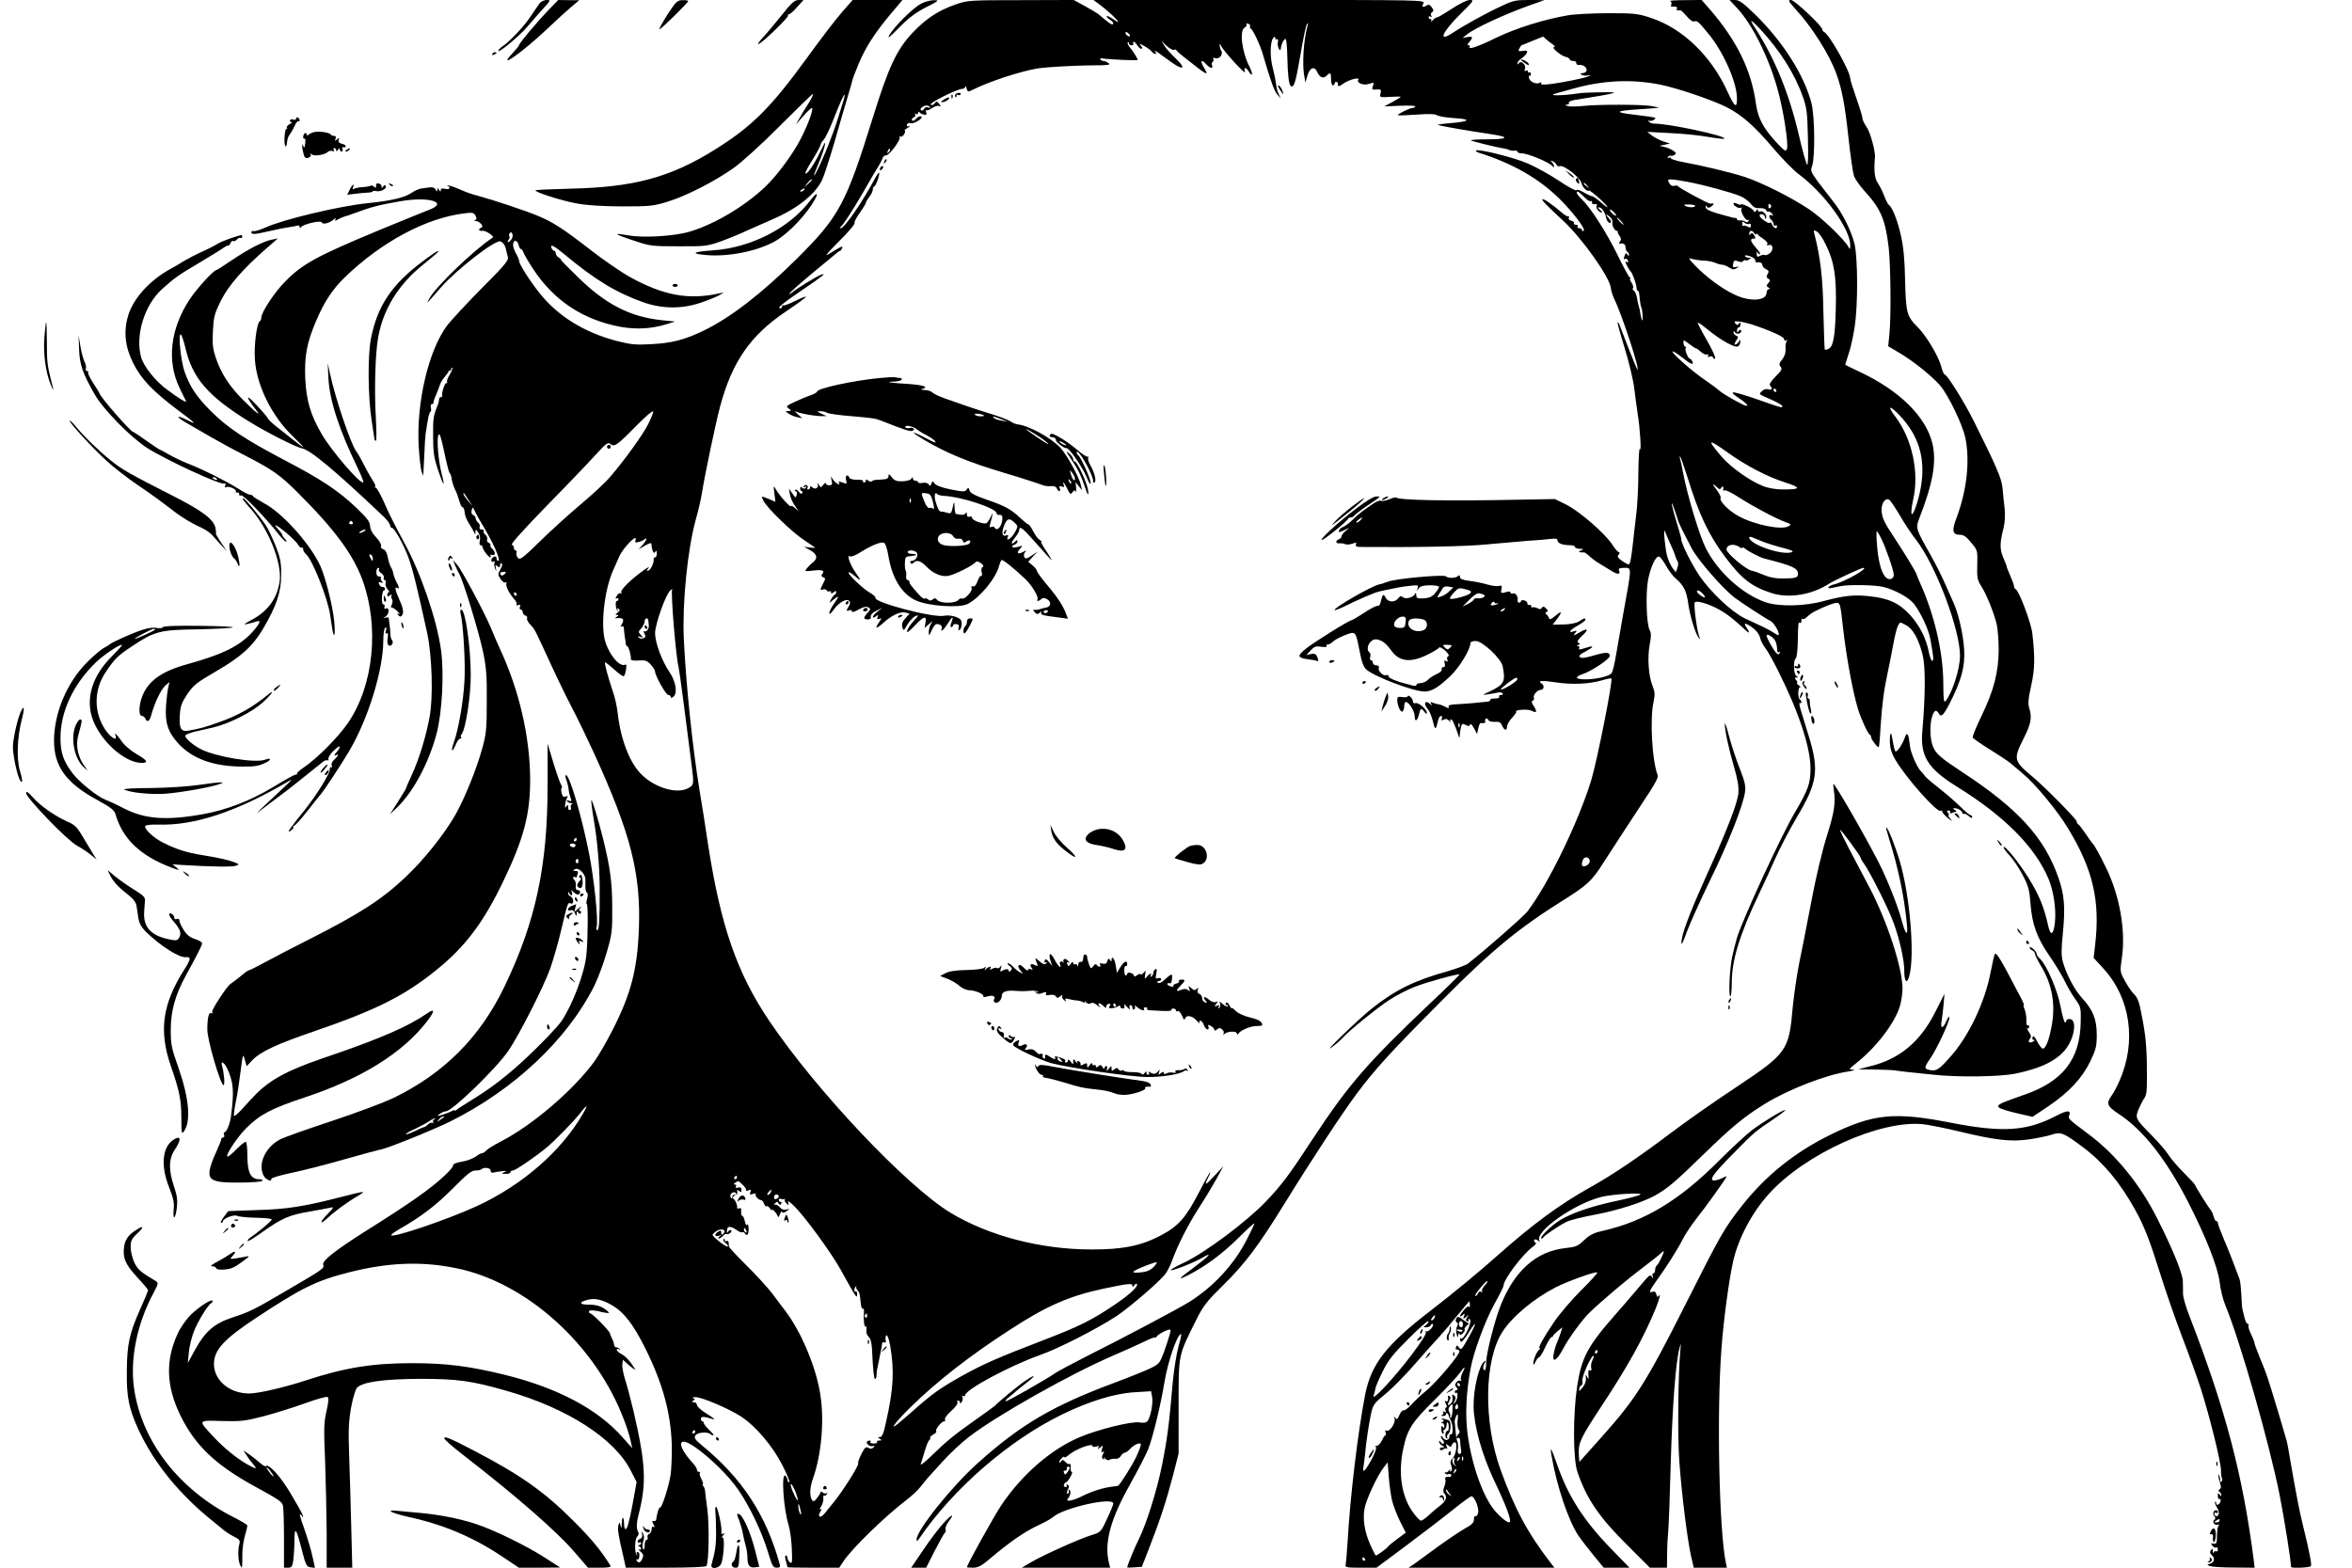 <?xml version="1.0" standalone="no"?>
<!DOCTYPE svg PUBLIC "-//W3C//DTD SVG 20010904//EN"
 "http://www.w3.org/TR/2001/REC-SVG-20010904/DTD/svg10.dtd">
<svg version="1.0" xmlns="http://www.w3.org/2000/svg"
 width="1350pt" height="900pt" viewBox="0 0 1350 900"
 preserveAspectRatio="xMidYMid meet">

<g transform="translate(0,900) scale(0.1,-0.1)"
fill="#000000" stroke="none">
<path d="M3099 8983 c-8 -10 -31 -44 -52 -75 -36 -56 -120 -146 -164 -175 -13
-9 -23 -20 -23 -25 0 -16 121 85 169 141 25 30 66 77 90 103 42 46 43 48 19
48 -14 0 -31 -8 -39 -17z"/>
<path d="M3149 8943 c-65 -67 -169 -191 -169 -201 0 -4 -16 -24 -35 -44 -103
-109 55 2 200 140 45 43 103 96 130 119 l50 42 -60 0 -61 1 -55 -57z"/>
<path d="M3832 8918 c-28 -45 -50 -83 -47 -86 4 -5 165 152 165 162 0 3 -15 6
-32 5 -30 0 -38 -8 -86 -81z"/>
<path d="M4490 8917 c-36 -45 -85 -104 -110 -131 -25 -27 -36 -44 -24 -38 31
16 169 151 167 162 -2 6 0 9 5 8 4 -2 25 16 46 40 l38 42 -28 0 c-24 -1 -40
-15 -94 -83z"/>
<path d="M4831 8928 c-35 -40 -125 -158 -201 -263 -207 -285 -316 -393 -530
-526 -254 -158 -463 -214 -823 -222 -109 -3 -200 -7 -203 -9 -9 -10 142 -58
231 -75 62 -12 145 -17 265 -18 165 0 180 2 265 28 110 35 268 116 378 194 46
33 161 137 264 241 100 100 184 182 188 182 6 0 -10 -33 -35 -70 -9 -14 -27
-43 -39 -65 l-23 -40 42 48 c23 26 45 47 50 47 12 0 -20 -92 -63 -175 -43 -86
-137 -213 -203 -276 -123 -116 -294 -217 -439 -260 -86 -25 -266 -36 -349 -20
-33 6 -61 9 -64 7 -2 -3 40 -19 95 -37 94 -32 105 -33 258 -33 151 -1 164 1
239 27 44 16 114 44 155 64 42 19 103 46 136 60 145 61 251 143 293 228 11 22
43 121 72 220 28 99 63 218 77 264 14 47 26 89 27 95 1 6 17 47 35 91 39 94
95 180 186 288 l65 77 -143 0 -143 0 -63 -72z m3 -529 c-32 -105 -42 -135 -69
-204 -32 -87 -87 -206 -92 -202 -2 2 8 28 21 58 24 54 48 129 41 129 -2 0 -15
-26 -30 -57 -28 -61 -74 -128 -82 -119 -3 3 15 39 41 79 25 41 46 80 46 86 0
6 8 19 18 29 9 9 34 61 55 114 44 112 61 148 65 143 2 -1 -4 -27 -14 -56z
m-174 -432 c0 -2 -10 -12 -22 -23 l-23 -19 19 23 c18 21 26 27 26 19z m-45
-57 c-3 -5 -12 -10 -18 -10 -7 0 -6 4 3 10 19 12 23 12 15 0z"/>
<path d="M5287 8979 c-46 -24 -154 -131 -182 -180 -14 -25 1 -14 55 42 56 57
96 87 155 117 75 38 78 41 45 41 -19 0 -52 -9 -73 -20z"/>
<path d="M5487 8975 c-99 -34 -170 -80 -248 -162 -92 -97 -139 -198 -229 -488
-154 -495 -193 -568 -434 -808 -201 -200 -386 -343 -539 -416 -108 -52 -181
-71 -302 -77 -86 -5 -114 -2 -197 19 -186 49 -339 144 -444 278 -56 71 -114
163 -114 180 0 7 -8 26 -18 43 -10 17 -17 40 -17 50 0 30 23 31 31 2 3 -14 10
-26 14 -26 5 0 11 -9 15 -20 3 -10 28 -53 55 -94 119 -182 289 -294 505 -333
89 -15 170 -11 255 14 l55 17 -79 8 c-181 20 -318 90 -477 245 -59 57 -104
103 -100 103 3 0 -2 5 -11 11 -10 5 -18 17 -18 24 0 8 -4 15 -9 15 -5 0 -11 7
-15 15 -10 27 12 16 76 -37 175 -146 300 -221 455 -275 110 -37 218 -37 328 0
44 15 91 35 105 43 l25 15 -30 -6 c-173 -38 -318 -11 -508 94 -51 28 -151 97
-222 152 -161 125 -221 164 -308 200 -74 31 -259 92 -344 115 -29 7 -72 22
-95 33 -24 11 -54 22 -68 25 -14 3 -19 3 -12 0 22 -10 12 -25 -13 -18 -17 4
-25 2 -25 -7 0 -11 -3 -11 -10 1 -9 13 -10 13 -10 0 -1 -12 -2 -12 -10 2 -9
15 -19 16 -86 5 -11 -2 -34 -12 -50 -23 -40 -28 -115 -46 -249 -60 -160 -15
-496 -95 -593 -141 -30 -13 -59 -22 -66 -20 -7 3 -13 0 -13 -7 0 -14 19 -12
112 9 33 8 78 17 100 20 22 3 46 8 53 10 6 2 12 -1 12 -8 0 -8 2 -9 8 -1 11
17 115 41 119 27 5 -14 42 -5 67 16 12 10 17 11 12 3 -7 -12 -4 -12 15 -1 13
7 29 14 34 15 6 1 35 11 65 22 87 33 142 47 260 67 163 28 277 -7 162 -50 -26
-10 -154 -62 -285 -116 -358 -149 -441 -194 -540 -295 -60 -60 -137 -177 -137
-206 0 -9 -4 -19 -9 -22 -17 -11 -34 -138 -28 -220 9 -146 96 -323 214 -437
103 -100 85 -88 -98 58 -22 18 -40 36 -41 40 0 4 -30 40 -66 78 -62 67 -65 52
-5 -25 38 -48 5 -23 -75 57 -77 78 -122 148 -152 235 -19 56 -22 83 -18 157 4
81 8 98 46 175 44 88 126 182 267 305 l60 52 -35 -7 c-48 -9 -135 -54 -231
-119 -45 -30 -83 -55 -86 -55 -16 0 -113 -106 -154 -168 -112 -170 -133 -355
-58 -510 18 -37 35 -71 37 -76 6 -12 -49 21 -113 70 -64 47 -131 132 -145 183
-35 125 19 300 120 391 71 64 93 80 215 152 72 43 135 82 142 88 7 5 16 10 22
10 5 0 12 7 15 16 3 8 10 13 15 10 5 -3 14 1 21 9 7 8 16 12 21 9 5 -3 9 0 9
5 0 6 -1 11 -3 11 -17 0 -118 -36 -137 -49 -14 -9 -54 -30 -90 -46 -36 -16
-83 -41 -105 -54 -22 -14 -56 -34 -75 -44 -121 -66 -216 -171 -245 -271 -27
-91 -17 -178 30 -272 46 -91 113 -161 254 -267 108 -80 118 -91 50 -56 -58 29
-60 16 -2 -17 26 -15 89 -51 138 -80 50 -29 142 -79 207 -112 150 -77 194
-108 293 -206 214 -213 321 -357 376 -507 97 -267 64 -602 -82 -817 -57 -84
-179 -207 -261 -262 -20 -13 -35 -27 -33 -31 2 -3 -1 -6 -8 -6 -7 0 -65 -32
-130 -72 -130 -78 -266 -131 -401 -155 -211 -38 -334 -29 -455 33 -42 22 -90
44 -106 50 -46 17 -150 101 -189 152 -52 70 -68 115 -69 199 -1 153 73 312
205 439 47 45 148 111 148 97 0 -3 -25 -31 -56 -62 -111 -110 -152 -235 -116
-352 41 -129 184 -261 285 -262 41 0 33 15 -28 50 -30 17 -67 48 -82 68 -37
51 -47 61 -40 39 13 -36 -27 -13 -59 34 -67 101 -66 229 3 331 51 76 69 94
151 148 129 86 159 94 376 97 104 2 194 7 202 11 7 4 -79 8 -191 9 -131 2
-206 -1 -211 -8 -3 -6 -19 -7 -35 -4 -17 4 -50 0 -82 -11 -54 -17 -178 -73
-187 -83 -3 -3 -18 -13 -34 -21 -16 -8 -59 -45 -95 -81 -116 -115 -191 -293
-191 -451 0 -148 69 -243 247 -340 80 -44 99 -59 106 -83 41 -141 141 -237
319 -305 51 -19 52 -19 31 -1 l-23 19 58 -4 c160 -10 289 -12 307 -4 19 7 18
9 -8 19 -35 14 -89 26 -187 42 -85 13 -154 35 -225 72 -56 28 -110 80 -101 95
3 6 36 9 72 8 210 -7 454 74 754 251 18 11 16 7 -10 -18 -151 -141 -183 -172
-170 -163 13 10 42 31 171 129 22 17 128 101 202 161 10 8 22 12 27 9 6 -3 7
0 5 7 -3 8 10 29 30 48 19 19 35 29 35 23 0 -7 -7 -18 -15 -27 -17 -17 -20
-30 -5 -21 18 11 10 -7 -11 -26 -13 -11 -19 -25 -15 -34 3 -9 2 -13 -4 -10 -5
3 -8 -3 -7 -13 1 -22 -75 -145 -140 -227 -95 -118 -110 -140 -86 -125 12 8 19
18 17 22 -3 4 -1 8 5 8 5 0 38 37 73 81 35 45 70 89 78 98 20 22 117 170 163
247 110 186 197 467 197 639 0 36 5 67 11 71 8 4 9 -1 4 -16 -5 -15 -4 -20 4
-16 8 5 9 -3 6 -27 -4 -22 -1 -38 6 -42 15 -10 31 16 19 30 -5 6 -9 20 -9 30
0 17 -5 66 -10 97 -1 4 -9 5 -18 2 -17 -5 -17 -5 0 6 21 14 24 55 3 47 -10 -4
-13 -1 -9 9 3 7 0 14 -6 14 -7 0 -10 15 -9 40 2 22 6 40 11 40 4 0 7 5 7 10 0
6 -6 10 -14 10 -8 0 -17 7 -20 16 -5 12 -2 15 10 10 13 -5 14 -4 6 7 -7 8 -9
17 -5 20 3 4 -1 7 -10 7 -11 0 -17 8 -17 25 0 14 5 25 11 25 5 0 7 -4 4 -10
-3 -5 3 -15 14 -21 10 -7 17 -19 14 -26 -3 -7 -1 -13 5 -13 6 0 8 -8 5 -19 -2
-10 3 -25 12 -35 9 -9 12 -16 7 -16 -5 0 -9 -7 -9 -15 0 -12 3 -12 16 -2 8 6
12 7 9 2 -4 -6 -3 -17 2 -25 5 -8 4 -22 -2 -33 -5 -11 -6 -17 -1 -15 4 2 19
-7 33 -20 14 -14 19 -21 11 -17 -9 5 -12 4 -7 -3 11 -18 23 -14 29 9 3 11 -5
44 -19 72 -25 55 -31 82 -14 72 12 -8 13 0 1 23 -12 21 -24 54 -25 67 -1 6 -6
19 -13 30 -6 11 -14 38 -18 59 -5 25 -14 40 -26 43 -10 3 -15 11 -12 19 3 7
-10 30 -28 49 -22 22 -34 46 -35 66 -1 24 -18 46 -80 105 -102 97 -198 161
-414 274 -223 117 -325 185 -420 280 -82 82 -121 141 -151 227 -21 62 -37 213
-22 213 5 0 17 -35 27 -77 40 -173 129 -277 364 -422 102 -63 269 -148 305
-155 48 -9 189 -126 467 -390 25 -24 40 -45 40 -56 0 -5 4 -10 9 -10 14 0 66
-92 95 -170 25 -67 53 -183 108 -435 28 -131 35 -364 14 -480 -22 -118 -60
-241 -102 -333 -19 -40 -34 -76 -34 -78 0 -3 -21 -38 -46 -77 l-46 -72 42 40
c92 89 180 252 225 420 33 122 45 352 26 486 -25 176 -116 440 -211 614 -60
111 -87 165 -121 243 -18 39 -37 72 -42 72 -6 0 -7 3 -4 6 4 4 -2 19 -12 33
-9 14 -27 45 -39 68 -27 53 -44 84 -58 103 -32 45 -119 302 -150 445 l-13 60
4 -85 c6 -129 63 -301 169 -519 20 -41 34 -77 31 -80 -15 -14 -180 177 -238
276 -65 111 -89 194 -95 321 -5 130 9 206 64 333 45 107 95 181 164 248 211
203 465 339 684 366 48 6 55 5 65 -13 8 -15 8 -22 -2 -25 -7 -4 -6 -6 4 -6 23
-1 49 -33 32 -38 -21 -7 -15 -22 7 -18 17 3 69 -32 58 -39 -109 -72 -323 -278
-362 -347 -22 -39 -22 -39 64 60 92 105 314 277 343 265 16 -6 29 -27 33 -54
2 -8 6 -25 9 -36 6 -18 -20 -49 -151 -180 -87 -88 -177 -185 -200 -216 -105
-143 -174 -438 -161 -687 4 -64 11 -129 16 -146 5 -16 10 -28 10 -25 1 3 3 52
6 110 2 58 6 116 8 130 14 94 20 121 27 125 5 3 6 14 3 25 -3 11 0 20 6 20 6
0 10 3 9 8 -1 4 5 23 14 43 9 20 19 47 23 60 4 13 17 34 29 47 11 13 21 27 21
30 0 4 3 6 7 5 5 -2 8 2 8 9 0 6 2 9 6 6 3 -3 -4 -21 -15 -39 -11 -18 -18 -36
-15 -41 3 -4 1 -8 -5 -8 -9 0 -27 -56 -23 -72 1 -5 -3 -8 -8 -8 -6 0 -10 -6
-10 -14 0 -8 -5 -27 -12 -43 -21 -52 -23 -68 -22 -173 0 -87 5 -119 28 -188
31 -93 43 -106 21 -22 -19 73 -30 203 -18 224 6 12 15 -14 32 -96 13 -62 27
-117 31 -123 5 -5 9 -14 10 -20 3 -26 14 -62 24 -80 6 -11 16 -38 22 -60 6
-22 15 -39 20 -38 5 1 10 -13 11 -29 1 -17 13 -47 27 -67 13 -20 26 -43 29
-51 4 -11 6 -9 6 5 1 19 2 18 16 -2 10 -14 13 -32 9 -48 -4 -15 -2 -25 5 -25
6 0 11 -6 11 -12 1 -14 34 -58 45 -58 3 0 3 4 0 10 -3 6 1 7 9 4 21 -8 21 19
1 36 -8 7 -13 16 -10 20 3 4 -2 10 -10 14 -8 3 -12 11 -9 19 3 8 -2 20 -10 27
-9 7 -13 16 -10 21 3 5 -2 9 -11 9 -11 0 -15 5 -12 14 3 8 -1 20 -9 26 -8 7
-14 18 -14 25 0 7 -6 15 -14 18 -9 4 -12 14 -9 27 6 21 7 21 19 -6 8 -16 22
-43 33 -60 71 -116 119 -224 100 -224 -5 0 -9 7 -9 15 0 9 -6 12 -15 9 -8 -4
-15 -13 -15 -21 0 -8 5 -11 12 -7 7 5 9 2 6 -7 -3 -8 -1 -23 4 -34 8 -18 8
-18 4 3 -4 19 -2 21 10 11 11 -9 14 -8 14 5 0 10 4 15 9 11 6 -3 3 -18 -7 -34
-15 -27 -15 -30 1 -55 10 -15 23 -24 29 -20 6 4 8 3 5 -3 -8 -13 15 -60 43
-91 12 -12 18 -27 15 -32 -3 -6 1 -7 10 -4 11 5 14 2 9 -10 -3 -9 -1 -16 5
-16 6 0 11 -6 11 -14 0 -8 7 -17 16 -20 8 -3 13 -10 9 -16 -3 -5 5 -22 19 -36
28 -31 22 -20 116 -224 39 -85 95 -200 124 -255 29 -55 85 -171 125 -258 212
-464 270 -693 258 -1011 -9 -233 -46 -374 -152 -581 -34 -67 -81 -148 -105
-181 -121 -164 -355 -365 -537 -458 -39 -20 -77 -44 -83 -52 -7 -8 -17 -14
-22 -14 -6 0 -22 -8 -36 -19 -15 -10 -43 -22 -62 -26 -58 -11 -70 -16 -70 -28
0 -6 -21 -31 -47 -55 -79 -75 -198 -159 -458 -322 -170 -108 -247 -168 -240
-190 7 -22 4 -24 -215 -152 -182 -107 -206 -119 -307 -152 -103 -34 -156 -80
-214 -186 l-41 -75 6 62 c3 35 17 89 30 122 23 58 82 153 98 159 4 2 8 8 8 13
0 17 -76 -32 -125 -79 -25 -25 -59 -73 -74 -106 -72 -153 -68 -303 14 -471 84
-173 203 -286 430 -410 131 -71 153 -86 159 -108 3 -12 6 -97 6 -189 l0 -168
24 0 c20 0 24 6 30 46 3 26 6 77 6 113 1 81 10 69 43 -59 22 -86 27 -95 50
-98 l25 -3 -14 63 c-7 35 -29 108 -48 163 -23 62 -30 92 -20 80 16 -20 17 -20
10 0 -4 11 -35 66 -69 123 -57 96 -125 171 -141 155 -3 -4 -19 5 -34 19 -15
13 -42 35 -61 48 l-34 23 19 -29 c10 -16 27 -39 38 -51 24 -28 17 -29 -31 -2
-61 34 -139 97 -198 161 -90 97 -92 94 48 90 110 -3 134 0 239 27 64 17 170
50 237 74 66 24 125 41 131 37 8 -5 6 -29 -6 -81 -15 -64 -16 -102 -8 -284 4
-116 8 -301 9 -413 l0 -202 74 0 73 0 -6 237 c-3 131 -9 316 -12 411 -5 142
-3 189 11 270 10 54 25 105 34 115 32 33 151 50 361 51 218 0 297 -11 502 -70
345 -99 615 -273 708 -456 l34 -66 -16 -89 c-9 -48 -18 -97 -21 -108 -3 -11
-8 -32 -12 -48 -10 -36 -22 -34 -23 4 -1 46 -12 49 -13 3 -1 -28 -3 -32 -7
-14 -4 23 -5 23 -12 5 -7 -19 -1 -58 27 -177 l15 -68 228 0 c148 0 231 4 235
10 14 23 17 238 5 325 -7 50 -12 97 -13 105 0 8 -4 21 -10 28 -5 6 -7 12 -3
12 4 0 0 13 -8 29 -9 16 -12 31 -9 35 4 3 1 6 -5 6 -7 0 -12 6 -12 13 0 7 -10
23 -23 37 -95 104 -89 162 10 94 87 -60 195 -166 250 -246 66 -96 135 -240
170 -355 25 -83 30 -93 51 -93 17 0 22 4 18 18 -79 286 -216 495 -448 685 -40
33 -45 42 -36 57 11 17 69 22 85 7 3 -4 11 -7 17 -7 6 0 -4 13 -22 29 -17 17
-32 35 -32 40 0 6 -4 11 -8 11 -5 0 -9 7 -9 15 0 14 18 14 65 -1 23 -7 12 3
-38 34 -27 17 -50 38 -50 47 0 8 -8 15 -17 15 -14 0 -15 2 -4 9 11 7 11 9 0
14 -8 3 -2 6 13 6 34 1 188 -64 258 -109 85 -54 182 -168 240 -280 28 -55 46
-100 40 -100 -5 0 -10 6 -10 14 0 7 -6 18 -12 24 -25 20 -11 -188 18 -282 9
-28 17 -91 19 -139 3 -76 2 -87 -11 -76 -8 6 -14 18 -14 25 0 8 -4 14 -9 14
-6 0 -6 -12 0 -32 5 -18 9 -34 9 -35 0 -2 67 -3 149 -3 l148 0 26 39 c48 72
239 258 359 349 31 24 68 58 82 77 14 18 31 39 38 47 7 7 47 51 88 97 41 46
110 110 153 143 165 126 583 361 827 466 63 27 143 63 178 80 34 17 62 27 62
24 0 -4 4 -2 8 4 9 15 72 47 79 40 3 -2 1 -15 -3 -28 -4 -13 -8 -25 -9 -28 0
-3 -11 -35 -24 -72 -23 -62 -27 -68 -75 -92 -28 -14 -125 -53 -216 -87 -348
-130 -532 -238 -777 -458 -150 -134 -354 -389 -352 -440 0 -12 5 -9 17 9 194
284 512 560 817 709 155 76 301 121 416 128 l96 6 6 -33 c7 -34 -9 -116 -26
-138 -8 -10 -23 -12 -48 -8 -45 7 -239 -41 -342 -85 -166 -70 -334 -217 -452
-394 -42 -64 -195 -339 -195 -352 0 -2 16 -3 36 -3 29 0 49 11 104 58 106 90
194 150 267 184 37 17 77 39 88 49 60 53 345 117 345 77 0 -7 -16 -46 -36 -88
-35 -76 -36 -77 -92 -94 -72 -23 -272 -113 -343 -154 l-54 -32 253 0 254 0 -8
32 c-26 116 11 249 126 453 43 77 88 165 100 194 28 71 74 262 95 393 18 105
65 247 89 267 10 8 7 -11 -9 -66 -12 -44 -27 -137 -34 -213 -20 -234 -31 -321
-61 -470 -29 -147 -91 -343 -135 -430 -21 -41 -65 -149 -65 -158 0 -2 19 -2
42 0 l42 3 43 110 c60 154 98 269 136 415 l32 125 0 270 c0 306 -3 288 100
495 41 83 61 108 154 200 129 127 203 226 352 467 161 261 335 525 417 635
108 144 195 239 488 534 288 290 438 413 694 574 139 87 167 112 232 215 50
78 171 263 270 414 30 46 47 80 43 90 -32 80 -46 321 -24 421 9 42 8 58 -6 93
-23 57 -30 164 -16 236 9 47 9 66 0 83 -19 34 -24 217 -9 291 16 78 45 138 64
131 7 -3 25 -27 40 -54 15 -27 39 -59 55 -72 46 -39 62 -72 72 -149 11 -73 43
-176 62 -194 7 -7 8 -6 4 1 -15 26 -38 197 -29 206 14 14 105 -17 167 -58 28
-17 71 -53 98 -78 47 -46 60 -50 31 -8 -18 26 -8 28 26 5 32 -22 47 -42 55
-72 3 -13 17 -38 30 -55 13 -17 46 -76 73 -131 116 -231 184 -436 184 -557 0
-86 -13 -122 -90 -253 -78 -132 -300 -613 -332 -719 -10 -33 -23 -86 -29 -116
-14 -72 -20 -220 -9 -220 4 0 8 34 8 76 0 131 44 276 156 511 26 54 69 147 95
207 27 60 82 166 123 235 117 197 128 267 70 458 -20 65 -42 137 -49 160 -7
24 -9 40 -4 37 5 -3 9 -1 9 5 0 5 -4 12 -9 15 -14 9 -11 77 3 70 6 -3 2 2 -8
10 -11 9 -16 16 -12 16 5 0 3 7 -4 15 -10 12 -10 15 1 15 12 0 12 2 0 9 -16
10 -19 90 -4 100 6 3 11 47 12 96 2 114 3 115 13 109 4 -3 8 3 8 12 0 10 3 15
6 11 4 -3 12 -1 20 6 7 7 19 17 26 22 21 17 107 55 138 62 33 6 32 9 50 -152
20 -171 56 -363 86 -460 19 -59 56 -139 67 -143 4 -2 7 -9 7 -15 1 -14 39 -62
44 -56 2 2 7 54 10 114 8 126 20 218 41 313 8 37 22 108 31 157 9 50 21 100
28 112 11 23 12 23 46 4 40 -21 72 -78 96 -172 16 -64 16 -231 -2 -435 -13
-146 31 -216 198 -320 273 -169 448 -345 526 -529 30 -73 45 -175 37 -251 -8
-73 -25 -81 -39 -18 -22 102 -52 176 -108 266 -57 94 -147 205 -148 183 0 -5
16 -27 36 -48 20 -21 53 -71 74 -111 33 -63 39 -85 45 -167 9 -116 38 -196
110 -299 29 -41 66 -103 83 -136 16 -34 44 -83 63 -109 32 -45 34 -50 32 -130
-3 -220 -105 -348 -338 -425 -38 -13 -87 -31 -108 -40 -50 -23 -37 -33 79 -61
l90 -21 90 60 c121 82 195 162 242 259 33 69 37 87 37 153 0 88 -22 143 -86
212 -42 46 -90 137 -109 208 -9 33 -9 72 1 167 14 146 8 217 -26 314 -80 230
-231 396 -553 607 -123 81 -150 104 -167 146 -18 42 -20 130 -4 175 12 35 23
39 38 14 14 -27 32 -5 84 104 56 119 71 197 57 307 -10 81 -33 171 -55 221 -7
17 -29 66 -49 110 -19 44 -55 116 -80 160 -90 159 -91 163 -71 215 81 208 102
330 76 437 -38 151 -186 298 -408 404 -49 23 -89 43 -91 44 -1 1 7 28 18 61
12 32 27 102 35 154 20 126 19 395 0 478 -18 76 -70 180 -124 247 -22 28 -61
78 -86 111 -41 57 -44 64 -34 90 18 49 16 289 -4 364 -43 161 -162 348 -319
503 -73 71 -95 87 -120 87 l-31 0 45 -48 c84 -90 178 -276 229 -457 34 -116
66 -322 56 -350 -7 -16 -12 -13 -50 26 -85 90 -116 147 -128 233 -26 191 -108
360 -262 539 l-50 57 -96 -1 c-53 0 -91 -3 -84 -5 7 -3 9 -12 6 -20 -3 -8 -2
-14 3 -13 21 4 35 -2 29 -11 -5 -9 1 -12 21 -9 3 0 19 -15 36 -35 17 -20 35
-33 43 -29 16 6 24 -1 86 -77 84 -104 159 -276 159 -365 0 -61 -13 -51 -55 40
-93 204 -257 362 -439 422 -74 25 -95 27 -241 27 -88 0 -194 -5 -235 -12 -135
-23 -293 -72 -410 -128 -108 -53 -166 -72 -154 -53 3 5 0 9 -7 9 -8 0 -6 6 4
18 24 27 21 35 -10 29 l-28 -5 25 20 c46 37 214 115 365 169 l80 28 -86 1
c-80 0 -94 -3 -165 -37 -83 -38 -216 -112 -273 -150 -92 -62 -65 2 49 114 69
68 72 73 47 73 -16 0 -59 -21 -103 -50 -41 -27 -80 -50 -86 -50 -6 0 -17 -8
-25 -17 -8 -10 -12 -12 -8 -5 3 6 1 12 -4 12 -6 0 -11 5 -11 11 0 5 5 7 12 3
7 -5 8 -3 3 6 -4 7 -2 16 5 20 10 6 10 12 -2 28 -10 15 -18 18 -28 11 -24 -14
-31 -10 -20 11 11 20 8 20 -942 20 l-952 0 30 -22 c76 -56 154 -138 85 -89
-18 13 -35 21 -38 18 -3 -3 4 -12 16 -19 21 -13 28 -28 14 -28 -7 0 -27 15
-80 60 -7 5 -41 26 -76 45 l-64 35 -304 -1 c-293 0 -306 -1 -372 -24z m4615
-141 c115 -124 199 -257 245 -387 23 -63 27 -91 30 -237 3 -108 1 -162 -5
-155 -5 6 -27 82 -47 170 -58 247 -140 445 -261 630 -25 39 -9 29 38 -21z
m-2927 16 c-3 -5 0 -12 5 -15 13 -8 54 -95 68 -145 43 -148 66 -213 83 -232
l20 -23 -11 24 c-7 13 -13 37 -15 55 -2 17 -10 59 -19 93 -18 65 -16 157 3
176 8 8 11 7 11 -2 0 -7 4 -10 9 -6 6 3 8 -4 6 -16 -3 -12 0 -29 5 -38 6 -10
10 -12 11 -3 4 32 20 63 29 57 4 -2 8 -49 9 -102 2 -103 9 -160 20 -167 18
-12 28 21 54 172 15 90 32 171 37 180 9 14 10 14 5 -5 -23 -84 -32 -227 -18
-294 l6 -33 11 39 c14 48 41 58 57 21 15 -32 34 -39 53 -21 22 22 26 19 26
-20 0 -19 5 -35 10 -35 6 0 10 5 10 10 0 6 5 10 10 10 6 0 10 -7 10 -16 0 -13
5 -12 29 5 33 24 98 41 87 23 -11 -19 32 -35 64 -23 27 9 28 8 20 -13 -7 -20
-5 -22 21 -20 26 2 28 -1 23 -22 -6 -23 -5 -24 55 -20 34 2 61 2 61 0 0 -2
-21 -15 -47 -29 l-48 -26 92 4 c51 2 90 0 87 -4 -3 -5 -11 -9 -17 -9 -18 -1
-88 -36 -83 -41 3 -3 51 -1 107 3 70 5 107 4 116 -3 7 -6 52 -14 99 -17 102
-6 93 -19 -20 -29 -42 -3 -75 -8 -73 -10 2 -2 44 -10 93 -19 112 -19 111 -19
216 -35 108 -16 95 -29 -31 -29 -52 0 -92 -3 -88 -6 5 -5 147 -40 197 -48 9
-1 20 -5 25 -8 6 -3 18 -4 28 -3 9 2 17 -1 17 -6 0 -5 10 -9 23 -9 36 0 163
-53 179 -75 5 -7 8 -6 8 0 0 6 -6 17 -12 24 -11 10 -10 11 4 6 9 -4 19 -13 22
-21 3 -7 12 -11 21 -8 21 8 114 -65 122 -96 6 -25 32 -52 44 -44 3 2 30 -19
60 -46 58 -53 62 -70 5 -19 -20 17 -41 32 -49 33 -7 1 -29 11 -49 23 -21 12
-38 17 -40 11 -2 -5 -46 18 -98 53 -52 35 -133 80 -182 101 -81 35 -284 85
-296 74 -3 -3 4 -8 14 -12 194 -61 345 -147 464 -264 79 -78 154 -177 140
-185 -6 -3 -10 -1 -10 4 0 6 -7 11 -16 11 -8 0 -12 5 -9 10 3 6 -1 10 -10 10
-9 0 -14 4 -11 9 3 5 -4 11 -15 14 -12 3 -18 10 -14 17 3 6 2 9 -3 8 -5 -2
-23 8 -38 22 -55 47 -105 82 -111 76 -5 -5 25 -36 116 -120 110 -101 270 -326
277 -389 2 -18 11 -45 19 -62 47 -96 155 -429 132 -405 -4 4 -77 189 -101 254
-3 10 -8 17 -11 14 -2 -2 16 -68 40 -145 24 -78 49 -182 55 -230 6 -48 15
-116 20 -149 14 -84 22 -223 13 -202 -5 9 -8 -51 -9 -135 0 -84 -6 -195 -13
-247 -6 -52 -14 -115 -16 -140 -12 -109 -18 -140 -27 -140 -5 0 -23 9 -39 21
-24 17 -27 24 -18 35 7 8 7 14 1 14 -5 0 -23 20 -38 44 -42 64 -188 191 -264
229 l-65 32 -225 -4 c-390 -8 -672 -3 -687 13 -3 2 -20 -2 -38 -10 -19 -7 -40
-12 -47 -9 -7 3 -25 -3 -39 -12 -67 -45 -87 -60 -123 -95 -21 -21 -47 -40 -56
-43 -10 -3 -21 -12 -24 -20 -5 -13 -1 -13 27 0 l32 16 -22 -20 c-13 -10 -23
-24 -23 -30 0 -7 -7 -14 -15 -17 -21 -8 -19 -26 3 -23 9 1 24 -1 33 -5 8 -4
27 -2 42 3 21 8 25 7 20 -4 -4 -11 3 -15 28 -15 312 -3 615 3 726 15 76 7 179
16 228 20 50 3 109 8 133 11 32 4 42 2 42 -9 0 -16 29 -27 73 -27 15 0 27 -4
27 -10 0 -5 12 -10 28 -11 24 0 25 -1 7 -9 -14 -6 -16 -9 -5 -10 8 -2 18 -2
22 -1 4 0 18 -9 31 -22 13 -12 38 -31 57 -42 18 -11 49 -30 69 -42 37 -23 54
-22 44 2 -4 11 3 15 25 15 50 0 50 17 -1 -265 -14 -77 -32 -182 -41 -234 -8
-51 -20 -99 -26 -106 -15 -18 -89 -35 -149 -35 -59 0 -66 13 -17 30 50 16 156
87 156 104 0 23 -20 24 -92 3 -50 -15 -72 -17 -80 -9 -7 7 1 16 31 31 43 23
54 36 21 27 -11 -3 -30 -9 -41 -12 -14 -4 -19 -2 -15 5 4 6 1 11 -6 12 -10 0
-10 2 1 6 11 4 11 7 1 13 -10 6 -4 16 20 39 43 39 34 49 -16 19 -33 -19 -37
-19 -24 -4 14 18 13 18 -9 11 -35 -11 -18 10 29 36 22 13 40 26 40 31 0 12 -8
10 -36 -9 -16 -10 -49 -17 -89 -18 l-63 -1 24 31 c33 44 30 52 -8 20 -24 -20
-33 -24 -37 -14 -2 8 -9 18 -15 22 -8 6 -7 10 1 14 10 3 9 9 -3 20 -12 13 -18
13 -24 4 -5 -10 -13 -10 -27 -2 -11 5 -23 7 -27 4 -3 -3 -6 -1 -6 5 0 7 -6 11
-12 9 -7 -1 -12 3 -11 9 1 7 -7 14 -17 17 -11 3 -20 1 -20 -4 0 -5 -5 -9 -10
-9 -6 0 -10 6 -9 13 4 22 -12 46 -27 40 -8 -3 -14 0 -14 5 0 7 -10 8 -28 2
-27 -7 -28 -6 -24 17 4 21 2 24 -14 19 -11 -3 -40 1 -65 8 -26 8 -72 17 -103
21 -40 5 -56 12 -56 22 0 12 -3 13 -14 4 -13 -11 -57 -11 -66 0 -11 13 -301
-14 -335 -31 -3 -1 -9 -4 -15 -5 -5 -1 -11 -3 -12 -5 -2 -1 -11 -3 -22 -5 -40
-8 -256 -131 -256 -147 0 -4 32 8 70 27 66 33 162 74 185 79 6 1 24 5 40 9 61
13 91 19 139 24 45 5 49 4 43 -13 -7 -18 -6 -18 7 -1 9 12 28 17 65 17 28 0
51 -4 51 -9 0 -6 -10 -22 -23 -37 -17 -20 -34 -27 -65 -29 -37 -2 -42 1 -43
19 0 12 -3 15 -6 8 -8 -21 -53 -34 -70 -21 -11 9 -16 8 -26 -4 -19 -27 -59
-26 -73 1 -13 26 -18 22 -28 -20 -3 -16 -10 -27 -14 -26 -12 2 -42 -13 -96
-49 -28 -18 -54 -33 -57 -33 -14 0 -224 -131 -267 -167 -49 -40 -45 -50 24
-59 20 -2 40 -6 44 -9 10 -6 7 15 -4 33 -5 9 -17 11 -33 7 l-25 -6 25 27 c21
23 31 26 61 21 22 -3 34 -2 31 4 -4 5 -1 9 6 9 7 0 22 8 33 19 12 10 43 26 69
36 59 22 58 23 81 -93 12 -64 23 -92 39 -106 49 -42 271 -126 334 -126 41 0
80 24 150 91 51 49 113 151 113 187 0 7 13 12 30 12 39 0 146 -100 155 -145
18 -88 9 -105 -75 -145 -45 -21 -45 -21 -10 -16 19 3 45 7 57 10 13 3 25 1 28
-5 4 -5 -1 -9 -10 -9 -9 0 -13 -4 -10 -10 4 -6 -7 -10 -25 -10 -17 0 -29 -4
-26 -8 3 -5 -7 -10 -22 -11 -15 -1 -47 -4 -72 -7 -25 -2 -69 -6 -98 -7 -37 -1
-51 -6 -47 -15 4 -10 0 -10 -18 0 -12 6 -29 13 -37 14 -8 1 -24 5 -34 9 -15 7
-17 5 -11 -6 6 -11 5 -12 -6 -1 -30 27 -41 2 -13 -30 9 -10 22 -41 29 -70 12
-52 17 -51 29 5 4 15 11 27 17 27 6 0 8 -7 5 -15 -4 -12 -2 -14 11 -6 12 6 21
4 31 -7 7 -10 11 -11 7 -4 -3 6 -2 12 4 12 8 0 23 -34 45 -100 2 -8 5 -4 5 10
1 14 4 35 7 47 5 19 9 21 27 11 16 -8 22 -8 25 2 3 8 12 -1 22 -20 l18 -34 7
32 c3 17 10 31 13 31 19 -3 33 2 27 10 -3 5 -1 12 4 15 5 3 11 0 14 -7 3 -8
18 -12 37 -11 25 2 34 -3 42 -22 13 -29 28 -31 28 -5 0 10 13 33 29 50 15 16
26 32 24 35 -12 11 67 17 87 6 30 -16 35 -7 14 26 -13 19 -15 29 -7 31 7 3 10
10 7 17 -6 16 21 46 42 46 16 0 19 26 4 35 -28 17 -1 20 78 8 95 -15 195 -10
270 12 25 8 48 12 51 10 10 -10 -81 -469 -115 -582 -72 -238 -247 -599 -367
-756 -24 -30 -233 -214 -341 -299 -12 -9 -63 -28 -114 -43 -194 -54 -301 -107
-437 -214 -77 -61 -294 -271 -230 -223 22 16 49 40 60 52 36 41 198 173 272
221 40 26 105 59 144 74 72 28 251 77 257 71 1 -2 -72 -75 -165 -162 -367
-348 -474 -472 -679 -784 -133 -204 -179 -265 -269 -359 -110 -115 -346 -291
-467 -349 -43 -20 -78 -39 -78 -43 0 -10 136 43 184 72 62 36 34 6 -56 -61
-87 -64 -92 -73 -25 -39 97 50 188 117 280 207 53 53 97 93 97 88 0 -4 -20
-47 -45 -95 -72 -140 -189 -267 -325 -353 -60 -38 -367 -201 -600 -318 -80
-41 -156 -81 -170 -91 -58 -40 -284 -168 -288 -164 -3 3 7 14 22 26 14 11 32
26 39 33 6 6 34 28 61 49 56 43 50 50 -9 10 -34 -22 -159 -125 -175 -144 -3
-3 -50 -37 -105 -76 -125 -88 -172 -126 -259 -211 -38 -37 -65 -58 -61 -47 4
11 14 45 23 75 9 30 20 58 25 61 5 3 8 10 6 15 -1 5 8 14 20 20 11 6 18 13 15
17 -9 8 29 56 44 57 7 0 10 5 6 11 -4 6 12 28 36 49 24 21 40 43 36 49 -4 6
-2 11 3 11 6 0 11 -6 11 -12 0 -7 5 -5 11 5 5 9 7 22 3 29 -4 7 -3 8 4 4 7 -4
12 -2 12 4 0 32 258 170 430 231 106 37 326 150 438 223 75 50 244 195 280
241 11 14 28 47 38 73 32 91 92 208 155 307 36 55 82 132 103 170 l38 70 -51
-55 c-52 -57 -62 -60 -36 -10 9 17 13 30 11 30 -3 0 -33 -55 -67 -121 -73
-141 -117 -190 -217 -242 -112 -59 -220 -81 -397 -80 -291 0 -589 78 -808 210
-254 154 -771 701 -1042 1103 -185 275 -278 543 -351 1014 -13 89 -35 229 -49
311 -41 252 -78 612 -90 870 -9 208 22 513 69 683 14 48 30 118 36 157 18 110
77 391 103 490 69 258 174 410 380 548 65 44 116 81 113 84 -2 2 -31 -9 -64
-26 -33 -16 -62 -27 -66 -24 -3 4 -6 1 -6 -5 0 -7 -5 -12 -11 -12 -22 0 11 27
127 106 114 77 142 100 107 87 -25 -9 -144 -82 -165 -101 -10 -8 -18 -12 -18
-9 0 6 84 79 179 157 24 19 57 47 75 62 17 15 34 28 37 28 4 0 9 7 13 15 6 17
-6 11 -83 -37 -20 -13 7 19 63 75 54 53 95 101 91 106 -3 6 10 32 30 59 19 27
35 53 35 58 0 5 9 20 20 34 11 14 20 33 20 43 0 9 4 17 8 17 9 0 34 71 28 78
-2 2 -10 -8 -18 -22 -76 -144 -181 -296 -202 -296 -8 0 -7 3 0 8 12 8 70 97
122 187 66 115 75 130 94 160 10 17 21 38 24 48 4 9 12 16 19 15 16 -4 87 90
79 104 -4 7 -3 8 4 4 6 -3 16 3 22 14 6 11 7 20 3 20 -4 1 3 8 17 16 14 8 17
13 8 10 -12 -3 -15 -1 -12 9 3 8 12 11 19 8 19 -7 78 29 63 38 -7 4 -19 -1
-29 -12 -11 -13 -20 -16 -24 -9 -3 5 1 13 9 16 9 3 13 11 9 17 -3 6 -1 7 5 3
7 -4 12 -1 12 6 0 8 3 9 8 3 4 -5 15 -11 26 -13 14 -3 17 1 12 14 -4 10 -4 15
0 11 4 -3 19 2 33 12 14 10 33 16 41 13 13 -5 13 -3 1 12 -13 16 -16 16 -26 3
-6 -9 -16 -12 -23 -8 -13 8 153 91 181 91 10 0 17 6 18 13 1 6 4 2 7 -10 6
-21 9 -22 32 -10 89 46 273 107 375 124 49 8 210 17 313 18 92 0 109 2 95 13
-9 6 -22 12 -29 12 -7 0 -15 4 -18 9 -4 5 2 8 11 6 29 -6 203 -14 203 -9 0 8
-25 49 -44 71 -11 13 -16 26 -13 30 4 3 7 1 7 -5 0 -7 7 -12 16 -12 8 0 12 5
9 10 -3 6 -2 10 2 10 5 0 14 -9 21 -20 7 -11 17 -20 23 -20 7 0 7 6 -2 17 -13
15 -12 15 17 0 17 -9 36 -23 43 -31 8 -9 18 -16 23 -16 6 0 4 8 -3 17 -8 9 13
-4 46 -29 33 -25 71 -51 83 -57 42 -22 37 -1 -10 44 -26 24 -55 57 -64 72
l-18 28 31 -29 c17 -15 36 -25 41 -22 6 3 12 3 14 -2 1 -4 28 -28 60 -52 121
-96 129 -100 97 -45 -23 38 -13 47 16 15 21 -23 40 -26 32 -5 -4 8 -2 17 4 20
5 4 6 11 3 17 -4 6 1 8 12 4 24 -7 47 24 33 45 -5 8 -8 21 -8 29 0 12 2 11 7
-2 12 -28 145 -174 138 -150 -9 28 5 29 22 1 22 -35 25 -14 4 28 -44 85 -59
208 -28 225 9 5 14 13 11 19 -3 5 1 6 9 3 9 -3 14 -10 11 -14z m-689 -57 c-7
-7 -26 7 -26 19 0 6 6 6 15 -2 9 -7 13 -15 11 -17z m2386 -16 c7 -7 24 -21 38
-30 13 -9 18 -17 11 -17 -21 0 36 -49 64 -56 14 -3 25 -10 25 -15 0 -5 9 -9
20 -9 11 0 19 -6 18 -12 -2 -8 6 -12 19 -11 24 3 48 -21 38 -37 -3 -5 -14 -10
-23 -10 -13 0 -14 -2 -3 -9 7 -5 23 -7 35 -4 21 3 21 3 1 -6 -25 -11 -161 -38
-228 -45 -33 -3 -46 -2 -41 6 4 7 2 8 -5 4 -20 -13 -58 2 -64 24 -3 11 -2 18
2 15 4 -2 8 2 8 10 0 8 -4 12 -9 9 -4 -3 -8 0 -8 6 0 6 -5 8 -12 4 -8 -5 -9
-2 -5 11 9 22 -23 51 -35 32 -6 -9 -8 -9 -8 0 0 7 11 20 24 28 13 9 27 23 30
32 5 12 0 14 -23 11 -26 -4 -29 -2 -20 14 5 10 11 18 12 18 1 0 29 11 62 25
33 13 61 25 62 25 1 0 8 -6 15 -13z m658 -263 c99 -20 298 -88 380 -129 88
-45 161 -109 269 -237 50 -59 115 -125 144 -147 149 -110 298 -316 297 -410
-1 -25 -1 -25 -12 -6 -25 44 -157 170 -228 216 -104 69 -269 151 -365 183 -84
27 -242 65 -357 86 -38 7 -68 17 -68 22 0 5 -5 6 -12 2 -7 -4 -8 -3 -4 5 4 6
11 9 15 7 4 -3 13 -1 21 4 13 8 12 12 -5 24 -11 8 -33 18 -50 22 l-30 7 30 6
30 7 -40 13 c-22 8 -51 23 -65 34 l-25 20 130 -7 c72 -3 170 -13 219 -22 48
-8 90 -13 93 -10 15 15 -314 86 -399 86 -15 0 -30 5 -34 12 -4 6 -3 8 2 5 11
-6 41 9 34 17 -3 2 -54 10 -115 17 -125 14 -117 23 30 32 55 4 102 7 105 8 3
1 -15 5 -40 10 -57 10 -304 10 -391 1 -36 -4 -76 -5 -90 -1 -17 5 -18 7 -6 8
10 1 16 5 12 10 -3 6 9 12 27 16 18 3 62 10 98 16 95 15 147 26 130 29 -23 2
-167 -1 -192 -5 -104 -16 -199 -16 -132 0 11 3 51 14 90 25 171 49 338 57 504
24z m-4190 -131 c0 -3 -7 -2 -15 1 -9 3 -18 -1 -21 -9 -4 -8 -11 -12 -17 -8
-14 9 21 33 39 26 8 -3 14 -7 14 -10z m-239 -256 c-10 -9 -11 -8 -5 6 3 10 9
15 12 12 3 -3 0 -11 -7 -18z m4591 -172 c88 -17 241 -58 297 -81 21 -8 47 -28
59 -43 16 -21 28 -27 52 -26 19 1 34 -4 37 -11 3 -8 9 -12 13 -9 4 3 14 -3 21
-12 8 -10 9 -14 2 -10 -18 11 -25 -9 -8 -23 8 -7 15 -19 15 -27 0 -8 5 -11 10
-8 6 3 10 1 10 -4 0 -20 -20 -11 -30 12 -5 12 -9 16 -9 9 -1 -14 -61 25 -61
40 0 16 30 7 31 -9 0 -12 2 -13 6 -5 7 17 -17 44 -34 38 -7 -3 -13 0 -13 7 0
8 -3 8 -9 -2 -7 -11 -10 -11 -17 1 -10 15 -64 41 -72 34 -2 -3 -13 -1 -23 5
-13 6 -19 6 -19 0 0 -14 36 -32 45 -23 5 4 5 1 1 -5 -9 -16 24 -74 37 -66 6 3
7 1 3 -6 -5 -8 -12 -9 -19 -3 -7 5 -20 8 -29 7 -10 -2 -18 1 -18 6 0 5 -3 8
-7 8 -5 -1 -11 0 -15 1 -5 1 -11 3 -15 4 -115 30 -143 42 -143 58 0 10 2 10 8
1 5 -8 12 -8 26 3 18 13 15 19 -7 15 -10 -2 -181 90 -185 100 -2 4 -11 5 -22
2 -12 -3 -22 3 -29 16 -10 18 -9 21 11 21 13 0 58 -7 100 -15z m-581 -22 c13
-16 12 -17 -3 -4 -10 7 -18 15 -18 17 0 8 8 3 21 -13z m-19 -63 c16 -17 33
-28 39 -25 5 4 8 1 7 -7 -2 -8 4 -12 16 -10 11 2 15 -1 11 -8 -8 -12 12 -40
28 -40 6 0 2 7 -9 15 -10 8 -14 15 -8 15 16 0 37 -28 41 -53 4 -25 20 -44 29
-34 4 3 -1 13 -10 22 -23 24 -20 31 4 10 12 -10 18 -25 15 -33 -6 -15 18 -55
28 -47 4 3 5 2 2 -1 -2 -4 2 -16 10 -27 11 -16 12 -24 3 -34 -6 -8 -7 -13 -2
-12 23 4 34 -3 34 -20 0 -11 5 -23 10 -26 6 -3 10 -12 10 -18 0 -8 -3 -8 -9 1
-7 11 -10 10 -15 -3 -8 -22 -8 -27 3 -21 5 3 12 -1 15 -10 3 -8 2 -12 -4 -9
-6 3 -10 4 -10 0 0 -7 23 -48 31 -55 9 -9 30 -66 32 -88 1 -12 4 -22 7 -22 7
0 8 -4 13 -55 2 -17 5 -35 8 -40 7 -13 11 -80 4 -74 -2 3 -6 19 -9 35 -2 16
-6 36 -9 44 -3 8 -8 30 -11 49 -3 19 -11 38 -18 42 -7 4 -9 11 -5 15 4 4 0 18
-8 31 -9 13 -12 23 -8 23 5 0 3 4 -3 8 -6 4 -37 61 -69 127 -62 127 -154 271
-204 319 -29 28 -39 46 -25 46 4 0 20 -14 36 -30z m638 -52 c0 -11 -42 -10
-59 1 -8 6 -1 8 23 7 20 0 36 -4 36 -8z m435 3 c3 -5 1 -12 -5 -16 -5 -3 -10
1 -10 9 0 18 6 21 15 7z m-889 -59 c-6 -5 -36 23 -36 34 0 4 9 -1 20 -11 11
-10 18 -20 16 -23z m29 -32 c10 -11 16 -20 13 -20 -3 0 -13 9 -23 20 -10 11
-16 20 -13 20 3 0 13 -9 23 -20z m735 -15 c5 3 10 -1 10 -10 0 -12 -4 -14 -19
-6 -10 6 -21 7 -25 4 -3 -3 -6 2 -6 12 0 14 3 15 15 5 8 -6 19 -9 25 -5z m40
-59 c0 5 4 4 8 -1 4 -6 20 -18 35 -28 16 -10 25 -23 21 -29 -5 -7 -2 -9 8 -5
26 9 30 -30 5 -48 -11 -8 -24 -12 -28 -9 -5 3 -17 1 -27 -5 -15 -8 -18 -6 -19
12 0 12 1 16 4 10 3 -7 9 -13 15 -13 5 0 -4 16 -21 35 -34 39 -39 55 -16 55
13 0 13 3 3 20 -9 14 -14 16 -20 7 -5 -7 -8 -8 -8 -1 0 21 15 25 27 8 7 -10
13 -14 13 -8z m399 -59 c50 -100 63 -187 58 -372 -4 -162 -15 -218 -44 -229
-9 -4 -17 -5 -19 -3 -2 2 -5 97 -8 213 -3 196 -17 315 -51 448 -7 26 -6 27 13
17 11 -6 35 -39 51 -74z m-7542 31 c-7 -10 -16 -18 -21 -18 -4 0 -3 6 3 13 6
8 8 17 5 20 -3 3 -3 11 1 17 6 9 9 9 15 -1 5 -7 3 -20 -3 -31z m7130 -111 c7
-5 11 -13 8 -17 -2 -4 5 -7 18 -6 13 1 22 -5 22 -14 0 -8 9 -19 21 -25 17 -8
19 -14 10 -28 -8 -13 -8 -20 3 -27 13 -7 13 -11 1 -25 -12 -14 -12 -18 1 -26
10 -6 10 -9 2 -9 -7 0 -13 -9 -13 -20 0 -48 -96 -54 -185 -11 -71 33 -162 101
-225 166 -38 40 -41 46 -20 39 14 -4 43 -9 65 -10 22 0 53 -6 68 -12 16 -7 35
-12 43 -12 8 0 26 -7 39 -16 19 -12 28 -13 42 -4 17 10 16 11 -3 7 -17 -4 -20
0 -16 19 3 19 8 21 28 14 14 -6 26 -6 29 1 4 5 10 7 14 5 4 -3 13 -1 21 5 13
7 12 9 -2 9 -9 0 -19 4 -22 9 -7 11 34 2 51 -12z m-17 -378 c105 -34 190 -72
190 -85 0 -9 5 -12 12 -8 7 5 8 3 2 -7 -4 -7 -7 -27 -5 -44 1 -20 -6 -41 -19
-58 -18 -22 -20 -30 -10 -42 11 -13 6 -23 -29 -57 -27 -28 -38 -45 -31 -52 17
-17 11 -28 -10 -21 -12 4 -26 0 -36 -10 -20 -19 -23 -16 54 -50 34 -15 62 -32
62 -36 0 -12 6 -14 -140 37 -72 25 -136 44 -143 41 -7 -2 7 -15 30 -30 39 -25
62 -47 47 -47 -14 0 -130 65 -154 86 -14 13 -51 40 -83 62 -70 47 -187 150
-187 163 0 6 23 -8 51 -30 55 -43 72 -51 63 -26 -4 8 -9 15 -13 15 -11 0 -32
50 -26 61 4 5 2 9 -2 9 -5 0 -9 9 -10 21 -2 20 0 19 32 -5 18 -14 36 -26 40
-26 3 0 16 -9 28 -20 12 -11 27 -18 35 -15 8 3 10 0 6 -7 -5 -7 -2 -9 9 -5 9
3 18 1 20 -6 2 -7 8 -9 12 -5 4 4 -17 51 -48 105 -31 53 -54 99 -52 101 2 2
25 -14 52 -36 77 -64 165 -113 180 -100 7 6 13 18 12 27 0 14 -1 14 -7 1 -4
-8 -13 -16 -20 -18 -9 -1 -8 4 3 22 14 21 14 24 0 29 -8 4 -15 12 -15 19 0 11
2 11 8 0 5 -7 16 -10 25 -6 9 3 14 11 11 16 -4 6 -10 5 -15 -3 -7 -11 -9 -10
-9 4 0 9 5 17 10 17 6 0 10 8 10 18 0 13 -2 14 -9 4 -6 -10 -10 -10 -20 1 -9
12 -6 14 21 11 18 -2 49 -9 68 -15z m145 -379 c3 -5 1 -10 -4 -10 -6 0 -11 5
-11 10 0 6 2 10 4 10 3 0 8 -4 11 -10z m706 -142 c114 -119 153 -252 124 -417
-15 -88 -53 -186 -54 -141 0 14 4 45 10 70 36 157 -5 349 -102 478 -48 63 -35
69 22 10z m-7180 -52 c-30 -60 -130 -200 -219 -304 -24 -29 -99 -99 -166 -155
-66 -56 -173 -152 -236 -214 -102 -100 -116 -110 -128 -95 -7 9 -10 22 -8 29
3 7 1 13 -4 13 -6 0 -10 6 -10 14 0 8 -6 16 -12 19 -8 3 76 96 197 220 116
118 242 250 281 293 62 68 74 77 87 65 24 -19 39 -8 156 111 47 48 88 82 90
76 2 -5 -11 -38 -28 -72z m6200 -167 c102 -73 225 -137 326 -169 94 -30 91
-40 -13 -40 -38 0 -84 7 -113 19 -74 28 -186 107 -240 170 -87 102 -79 105 40
20z m-236 -136 c67 -218 123 -336 219 -463 92 -123 150 -168 265 -205 99 -32
232 -10 331 55 25 16 184 90 195 90 34 0 -106 -80 -168 -95 -35 -9 -47 -28
-13 -20 14 3 37 7 51 10 46 10 202 7 246 -5 68 -17 148 -62 175 -97 41 -54 83
-145 94 -203 19 -108 20 -119 11 -124 -4 -3 -13 18 -19 47 -16 83 -54 157
-110 218 -62 67 -123 95 -232 106 -90 10 -147 3 -260 -27 -110 -31 -261 -34
-337 -7 -133 46 -274 175 -342 310 -38 76 -106 302 -132 441 -5 28 -12 59 -15
69 -3 9 -3 17 -1 17 3 0 21 -53 42 -117z m170 -60 c14 -14 18 -14 26 -2 8 13
13 5 10 -14 -1 -5 3 -6 9 -2 5 3 42 -15 82 -41 79 -51 212 -122 268 -142 31
-11 33 -14 16 -23 -39 -24 -196 8 -287 58 -55 29 -113 88 -103 104 3 5 -6 25
-21 44 -28 37 -28 46 0 18z m-7166 -73 l23 -35 -26 30 c-14 17 -26 34 -26 39
0 11 0 11 29 -34z m8217 -91 c25 -44 66 -105 91 -137 112 -143 253 -514 253
-666 0 -75 -42 -207 -81 -259 -12 -15 -14 0 -15 110 -2 175 -53 391 -135 570
-10 24 -19 45 -19 47 0 8 -75 131 -125 206 -61 91 -75 121 -75 165 0 41 25 71
46 54 7 -6 34 -46 60 -90z m-1272 -34 c2 -9 43 -91 77 -155 37 -68 178 -230
245 -281 35 -27 191 -128 206 -134 16 -6 48 -57 48 -75 0 -9 -7 -8 -22 3 -13
9 -43 26 -68 38 -25 11 -72 34 -105 49 -75 36 -197 151 -261 245 -46 69 -104
185 -104 210 0 7 -11 46 -24 88 -30 95 -43 163 -15 82 11 -33 22 -64 23 -70z
m-1824 10 c-7 -8 -17 -15 -23 -15 -6 0 -2 7 9 15 25 19 30 19 14 0z m-5785
-15 c3 -5 -1 -10 -10 -10 -9 0 -13 5 -10 10 3 6 8 10 10 10 2 0 7 -4 10 -10z
m65 -50 c-8 -5 -19 -10 -25 -10 -5 0 -3 5 5 10 8 5 20 10 25 10 6 0 3 -5 -5
-10z m7494 -65 c13 -27 27 -61 31 -75 4 -14 11 -29 15 -35 4 -5 3 -21 -2 -35
l-9 -25 -19 24 c-10 14 -23 43 -30 65 -12 41 -25 174 -14 146 3 -8 16 -37 28
-65z m1214 23 c26 -51 72 -184 72 -209 0 -9 -6 -19 -14 -22 -39 -15 -72 60
-82 188 -4 47 -4 85 -2 85 3 0 15 -19 26 -42z m-676 -19 c26 -10 77 -26 114
-35 48 -13 62 -19 49 -24 -58 -20 -245 45 -245 85 0 4 8 4 18 0 9 -4 38 -16
64 -26z m-6475 7 c-4 -10 0 -12 16 -8 12 2 28 9 35 15 20 16 14 -5 -10 -32
l-23 -25 38 22 c24 14 37 17 36 9 0 -6 2 -23 6 -35 6 -18 10 -20 16 -10 6 9 9
7 9 -9 0 -13 -4 -23 -10 -23 -6 0 -9 -3 -8 -7 4 -19 -15 -62 -29 -68 -14 -5
-14 -3 -2 12 9 11 1 8 -21 -7 -78 -55 -142 -118 -134 -132 4 -7 3 -8 -4 -4 -6
3 -16 -3 -22 -15 -8 -15 -9 -19 -1 -15 6 4 11 2 11 -3 0 -6 -4 -11 -9 -11 -11
0 -8 -47 4 -58 4 -4 5 -1 0 7 -6 10 -4 12 5 6 10 -6 9 -11 -5 -22 -14 -9 -15
-13 -4 -13 12 0 12 -2 -1 -11 -13 -9 -13 -10 0 -8 39 4 46 -7 26 -40 -6 -10
-5 -12 2 -7 7 4 12 0 13 -11 0 -10 3 -31 5 -48 3 -16 6 -36 6 -42 1 -7 5 -13
8 -13 8 0 24 -57 21 -75 0 -6 18 -9 44 -7 38 3 48 0 70 -23 14 -16 25 -33 25
-40 0 -24 62 -135 76 -135 8 0 14 -5 14 -11 0 -8 5 -7 16 2 24 20 13 87 -23
140 -44 64 -83 170 -83 224 0 50 60 220 87 245 9 8 14 11 11 5 -9 -17 22 -392
37 -445 4 -13 49 -354 75 -565 14 -109 13 -113 -22 -131 -62 -32 -179 0 -258
72 -72 65 -127 202 -145 363 -4 36 -16 90 -27 120 -25 73 -50 163 -45 168 2 2
26 -17 53 -41 27 -25 52 -42 55 -38 11 12 19 73 10 67 -31 -19 -92 50 -117
132 -28 91 -5 297 45 408 10 22 25 57 35 79 24 55 112 142 93 92z m6341 -39
c6 -5 12 -6 12 -2 0 5 8 2 18 -6 16 -14 86 -50 107 -55 168 -43 195 -56 195
-90 0 -20 -15 -25 -84 -25 -43 -1 -79 6 -109 19 -25 11 -58 23 -74 26 -34 8
-143 100 -143 121 0 30 45 37 78 12z m-7848 -65 c0 -15 -2 -15 -10 -2 -13 20
-13 33 0 25 6 -3 10 -14 10 -23z m757 -87 c-6 -7 -15 -11 -19 -8 -14 8 -8 19
12 20 16 1 17 -1 7 -12z m5421 -100 c-12 -13 -34 -26 -48 -30 -23 -7 -24 -7
-9 16 9 13 18 29 22 35 4 6 18 9 33 6 l26 -5 -24 -22z m122 -10 c-12 -15 -108
-40 -117 -32 -3 4 7 19 22 35 25 27 30 29 66 19 30 -7 37 -12 29 -22z m1335
-5 c10 -11 14 -20 9 -20 -12 1 -44 25 -44 34 0 12 17 6 35 -14z m-6810 0 c3
-5 1 -10 -4 -10 -6 0 -11 5 -11 10 0 6 2 10 4 10 3 0 8 -4 11 -10z m5554 -6
c10 -9 -12 -21 -34 -19 -14 2 -25 -1 -25 -6 0 -4 -15 -16 -32 -25 l-33 -16 40
40 c29 29 46 39 60 35 11 -3 22 -7 24 -9z m74 -47 c7 3 9 2 4 -2 -4 -5 -16 -9
-27 -10 -16 -1 -17 1 -8 13 8 9 14 10 16 3 2 -6 9 -8 15 -4z m42 -37 c-3 -5
-12 -10 -18 -10 -7 0 -6 4 3 10 19 12 23 12 15 0z m-567 -72 c-3 -29 -6 -33
-33 -33 -20 0 -31 6 -33 16 -4 21 24 49 49 49 17 0 20 -6 17 -32z m-4347 10
c1 -7 2 -20 3 -28 2 -20 -14 -41 -26 -34 -6 4 -5 -2 1 -14 8 -16 7 -21 -6 -26
-9 -4 -21 -2 -27 4 -8 8 -5 9 9 4 19 -6 19 -6 3 11 -15 16 -15 19 3 38 10 12
19 29 19 39 0 20 19 25 21 6z m4447 6 c30 -8 30 -52 0 -63 -47 -17 -97 15 -82
53 6 16 41 20 82 10z m-7278 -58 c0 -6 -112 -57 -116 -53 -4 3 97 57 109 57 4
0 7 -2 7 -4z m9300 -66 c5 -10 10 -30 10 -45 0 -17 4 -24 12 -19 7 5 8 3 3 -5
-6 -10 -10 -10 -20 1 -17 17 -55 86 -55 99 0 15 38 -8 50 -31z m-2258 -1 c13
-6 35 -28 51 -50 52 -76 126 -78 247 -8 14 8 28 17 31 22 3 4 19 -5 35 -19 17
-16 24 -29 17 -31 -7 -3 -9 -11 -6 -20 5 -12 3 -14 -7 -8 -10 6 -12 3 -8 -13
4 -15 2 -22 -8 -22 -7 0 -11 -6 -9 -13 3 -7 -9 -18 -27 -26 -18 -8 -40 -22
-48 -30 -15 -16 -33 -23 -57 -24 -7 0 -13 -5 -13 -10 0 -5 -10 -6 -22 -3 -13
4 -27 8 -33 9 -60 15 -105 34 -105 44 0 7 -6 10 -14 7 -17 -7 -49 25 -42 42 3
9 -2 14 -14 14 -11 0 -20 7 -20 15 0 8 -5 15 -11 15 -6 0 -8 8 -4 19 3 11 1
22 -5 26 -15 9 -12 41 6 59 18 19 35 20 66 5z m392 -37 c-14 -13 -17 -13 -31
1 -15 14 -13 16 15 15 27 -1 29 -3 16 -16z m384 -184 c-5 -14 -87 -63 -93 -56
-5 5 75 66 88 67 5 1 7 -5 5 -11z m-331 -270 c-3 -8 -6 -5 -6 6 -1 11 2 17 5
13 3 -3 4 -12 1 -19z m748 -772 c0 -10 -10 -22 -22 -27 -24 -9 -29 3 -17 36 9
21 39 15 39 -9z m-5781 -1453 c-123 -212 -344 -405 -604 -526 -168 -78 -511
-194 -494 -166 3 5 26 21 52 36 121 69 205 134 300 229 82 83 108 104 130 104
16 0 32 3 35 7 14 14 54 9 53 -7 -1 -8 5 -14 14 -12 8 2 31 6 50 8 28 3 31 2
15 -5 -18 -9 -17 -10 8 -10 15 -1 27 4 27 9 0 6 6 10 14 10 13 0 127 77 191
130 51 42 159 153 194 198 43 56 50 53 15 -5z m886 -363 c0 -5 -5 -10 -11 -10
-5 0 -7 5 -4 10 3 6 8 10 11 10 2 0 4 -4 4 -10z m35 -44 c13 -13 21 -27 17
-30 -3 -4 2 -4 13 0 15 6 17 4 12 -10 -6 -14 -3 -16 16 -10 12 3 19 3 15 -1
-8 -8 15 -35 31 -35 5 0 13 -9 16 -20 4 -11 10 -18 15 -15 5 3 13 -3 19 -12 6
-10 11 -14 11 -10 0 11 25 -14 33 -33 4 -11 7 -9 13 8 4 13 10 19 13 14 4 -7
14 -5 26 5 20 15 20 15 -1 9 -14 -4 -27 0 -39 14 -10 11 -23 17 -29 13 -6 -3
-5 0 2 8 11 12 14 12 21 0 6 -9 11 -10 15 -2 4 6 2 11 -3 11 -6 0 -11 5 -11
11 0 6 6 9 14 6 8 -3 17 -3 19 1 2 4 2 2 1 -5 -2 -6 4 -17 12 -24 12 -10 13
-9 8 7 -5 13 5 8 30 -16 58 -54 215 -268 271 -369 88 -159 94 -169 95 -143 0
13 -4 21 -9 18 -11 -7 -9 21 2 29 4 3 5 2 2 -2 -3 -3 0 -13 7 -20 12 -15 13
-19 19 -80 2 -17 7 -29 12 -26 4 2 7 -6 6 -19 -4 -44 1 -89 10 -84 4 3 6 -5 4
-18 -3 -13 2 -30 13 -41 14 -14 19 -39 22 -126 3 -60 9 -112 13 -115 5 -3 10
6 10 20 1 14 2 29 3 34 1 4 6 25 10 47 4 22 10 51 13 65 3 14 6 30 6 37 0 6 6
9 13 6 8 -3 11 2 7 15 -2 11 0 22 5 26 6 3 14 -21 21 -57 25 -146 20 -249 -24
-444 -13 -62 -22 -83 -34 -83 -14 0 -14 -2 -1 -10 13 -8 12 -10 -3 -10 -10 0
-16 -4 -13 -9 3 -5 -5 -8 -19 -8 -14 0 -22 3 -19 8 6 10 -9 12 -19 3 -10 -10
17 -32 33 -26 12 4 12 2 3 -8 -8 -8 -16 -9 -29 -2 -14 8 -21 2 -40 -36 -13
-25 -21 -49 -18 -53 6 -10 -89 -160 -138 -220 -20 -24 -45 -55 -56 -69 -23
-29 -43 -19 -23 12 8 14 9 18 1 13 -7 -4 -6 3 3 16 8 13 14 34 13 46 -2 12 1
20 5 17 4 -2 11 1 15 8 4 7 4 10 -1 6 -4 -4 -14 -3 -22 3 -7 6 -13 8 -13 3 0
-5 -9 -20 -20 -34 -17 -21 -21 -23 -30 -10 -14 22 -12 71 6 121 52 146 68 355
38 509 -29 153 -108 336 -194 451 -19 25 -55 72 -79 105 -25 32 -90 104 -145
158 -55 54 -101 104 -102 110 0 6 -2 17 -2 24 -1 7 -6 10 -12 7 -5 -3 -10 -1
-10 6 0 7 -3 9 -7 5 -5 -4 1 -14 11 -22 11 -7 17 -17 13 -20 -6 -7 -87 55 -87
67 0 3 10 14 23 22 28 18 60 6 39 -15 -9 -9 -12 -9 -12 5 0 14 -3 15 -19 5
-23 -14 -18 -30 7 -22 14 5 15 4 2 -5 -8 -6 -10 -11 -4 -11 6 0 17 7 24 15 7
8 15 13 19 11 11 -7 36 12 28 21 -5 4 -12 1 -17 -7 -7 -11 -9 -10 -7 7 1 26
20 26 56 1 13 -10 28 -15 32 -12 4 2 10 0 14 -6 12 -20 22 -9 22 25 0 20 -4
31 -8 24 -4 -7 -10 1 -14 20 -3 17 -10 31 -15 31 -4 0 -7 11 -6 24 2 17 -1 23
-11 19 -8 -3 -13 -2 -12 3 4 16 -18 59 -27 55 -5 -3 -10 2 -12 11 -3 18 24 32
33 17 4 -5 1 -8 -6 -7 -6 2 -14 -4 -16 -12 -4 -12 -3 -12 5 -2 5 8 13 14 18
14 5 -1 7 7 6 16 -3 12 -1 13 10 5 11 -9 14 -8 14 6 0 13 -6 17 -20 13 -13 -3
-17 -1 -12 6 4 7 1 12 -6 12 -9 0 -9 3 2 10 20 13 17 13 45 -14z m159 -41 c-4
-8 -11 -15 -16 -15 -6 0 -5 6 2 15 7 8 14 15 16 15 2 0 1 -7 -2 -15z m46 -25
c0 -4 -6 -10 -14 -13 -10 -4 -14 0 -13 12 1 18 27 18 27 1z m-186 -196 c3 -8
2 -12 -4 -9 -6 3 -10 10 -10 16 0 14 7 11 14 -7z m2335 -210 c-19 -18 -39 -26
-74 -29 -31 -3 -45 -1 -38 6 12 12 127 57 132 52 3 -2 -6 -15 -20 -29z m-4004
-4 c406 -80 807 -443 968 -875 15 -38 31 -90 36 -114 l10 -45 -57 64 c-145
163 -375 284 -682 359 -201 49 -335 65 -525 65 -229 0 -387 -26 -610 -99 -122
-40 -272 -75 -325 -75 -113 0 -203 76 -202 171 1 80 59 142 242 263 264 174
345 214 539 263 220 55 409 63 606 23z m3885 -102 c0 -9 3 -8 10 2 5 8 11 12
15 9 11 -12 -37 -58 -122 -116 -134 -91 -208 -128 -417 -208 -260 -100 -343
-136 -470 -207 -121 -68 -166 -100 -276 -198 -41 -36 -84 -72 -94 -80 -44 -34
4 27 81 102 150 147 339 295 570 444 211 138 343 195 543 237 138 29 160 31
160 15z m-2986 -112 c68 -40 121 -109 190 -247 100 -201 146 -370 152 -554 1
-60 -2 -138 -7 -173 -11 -69 -52 -195 -61 -187 -5 5 -17 -33 -22 -70 -1 -5 -8
-9 -14 -7 -10 2 -10 -3 -1 -19 8 -15 8 -19 0 -15 -7 4 -11 -1 -11 -14 0 -11
-6 -23 -14 -26 -8 -3 -12 -12 -9 -20 3 -8 0 -14 -6 -14 -6 0 -11 -15 -11 -32
0 -23 -3 -29 -9 -19 -5 8 -5 25 1 42 7 19 6 34 -2 46 -10 16 -10 16 -5 -3 4
-14 0 -24 -10 -28 -8 -3 -15 -10 -15 -16 0 -6 5 -8 10 -5 6 3 10 1 10 -4 0 -6
-6 -11 -12 -12 -10 0 -10 -2 0 -6 6 -2 12 -9 12 -14 0 -6 -6 -7 -12 -4 -7 4
-4 -2 8 -12 17 -15 19 -23 11 -41 -11 -24 -22 -28 -32 -12 -4 6 -3 9 2 8 9 -3
13 5 13 27 0 8 -5 15 -11 15 -5 0 -7 -6 -3 -12 4 -7 3 -9 -1 -5 -14 13 -12 91
2 105 7 8 11 18 8 23 -13 20 -13 52 0 102 47 184 42 290 -29 597 -15 63 -36
143 -47 177 -11 34 -19 75 -17 90 l3 27 39 -35 c22 -18 36 -27 31 -19 -25 42
-53 73 -77 86 -16 8 -28 19 -28 25 0 6 6 7 13 3 7 -4 9 -3 4 2 -5 5 -14 9 -20
9 -7 0 -12 7 -12 15 -1 8 -6 24 -12 35 -6 11 -11 25 -12 30 -1 13 -101 115
-113 115 -4 0 -8 5 -8 11 0 6 13 8 33 5 17 -2 32 -5 32 -6 0 -1 13 -4 29 -6
24 -4 26 -3 14 8 -30 27 -60 38 -108 38 -56 0 -60 14 -7 28 41 11 85 1 141
-32z m1463 -61 c0 -8 -4 -12 -9 -9 -5 3 -6 10 -3 15 9 13 12 11 12 -6z m-987
-665 c0 -5 -5 -10 -11 -10 -5 0 -7 5 -4 10 3 6 8 10 11 10 2 0 4 -4 4 -10z
m2532 -143 c-22 -48 -96 -165 -105 -167 -1 -1 -20 -3 -42 -6 -50 -7 -114 -28
-167 -55 -47 -24 -93 -33 -80 -15 17 21 21 45 10 52 -6 4 -8 3 -4 -4 3 -6 2
-13 -3 -16 -10 -7 -9 13 2 31 4 6 2 15 -4 19 -7 4 -9 3 -6 -3 3 -5 0 -10 -7
-10 -8 0 -12 6 -9 14 3 7 8 13 12 13 4 0 15 14 24 30 10 17 14 30 9 30 -5 0
-8 11 -7 25 2 14 0 23 -5 20 -5 -3 -16 2 -25 12 -14 14 -18 14 -26 2 -5 -8 -9
-9 -9 -3 0 6 7 17 15 24 8 7 15 9 15 4 0 -4 10 1 23 12 37 33 137 71 137 53 0
-6 9 -7 21 -4 16 6 20 4 13 -6 -6 -10 -3 -10 11 1 17 14 17 13 10 -9 -5 -17
-4 -21 5 -16 9 6 9 3 1 -13 -8 -15 -8 -23 1 -28 7 -5 9 -2 4 7 -4 8 -1 6 6 -3
9 -11 19 -14 28 -8 7 4 22 7 32 5 10 -2 24 4 31 16 6 10 17 19 23 19 6 0 19
10 30 21 22 25 58 40 62 28 2 -5 -9 -37 -26 -72z m-4952 -112 c0 -4 -9 4 -20
18 -11 14 -20 28 -20 32 0 4 9 -4 20 -18 11 -14 20 -28 20 -32z m4570 48 c0
-5 -7 -16 -14 -26 -12 -15 -14 -15 -19 -2 -4 8 -1 14 6 12 7 -1 11 4 10 11 -2
6 2 12 7 12 6 0 10 -3 10 -7z m-1574 -138 c23 -62 14 -65 -13 -4 -12 27 -18
49 -13 49 5 0 16 -20 26 -45z m32 -125 c0 -9 -3 -7 -8 5 -5 11 -8 29 -8 40 0
16 2 15 8 -5 4 -14 8 -32 8 -40z"/>
<path d="M7346 8485 c9 -14 18 -25 20 -25 2 0 -2 11 -8 25 -6 14 -15 25 -20
25 -5 0 -1 -11 8 -25z"/>
<path d="M5484 8458 c-4 -5 -3 -12 0 -15 3 -4 6 -1 6 6 0 7 4 10 9 6 5 -3 12
-2 15 3 3 5 -2 9 -10 9 -8 0 -17 -4 -20 -9z"/>
<path d="M5461 8444 c0 -11 3 -14 6 -6 3 7 2 16 -1 19 -3 4 -6 -2 -5 -13z"/>
<path d="M5414 8426 c-17 -13 -17 -14 -1 -12 19 2 47 26 31 26 -6 0 -19 -6
-30 -14z"/>
<path d="M5076 8073 c-6 -14 -5 -15 5 -6 7 7 10 15 7 18 -3 3 -9 -2 -12 -12z"/>
<path d="M5057 8043 c-4 -3 -7 -11 -7 -17 0 -6 5 -5 12 2 6 6 9 14 7 17 -3 3
-9 2 -12 -2z"/>
<path d="M9007 7999 c12 -12 24 -21 27 -18 2 2 -8 13 -22 23 l-27 19 22 -24z"/>
<path d="M9046 7971 c-3 -5 1 -14 8 -20 12 -10 13 -8 9 8 -6 23 -9 25 -17 12z"/>
<path d="M5050 6830 c-154 -15 -360 -60 -360 -78 0 -5 -17 -14 -37 -21 -21 -7
-62 -24 -91 -38 -50 -23 -52 -26 -35 -38 17 -14 17 -14 -2 -15 -19 0 -19 0 1
-14 11 -8 34 -18 50 -21 l29 -6 -25 22 c-20 18 -21 21 -5 14 27 -11 103 -24
140 -24 l30 0 -30 14 c-27 12 -28 13 -7 14 12 1 30 -3 40 -9 9 -5 71 -14 137
-19 126 -11 138 -13 170 -25 131 -52 168 -64 180 -60 21 8 9 23 -14 17 -10 -3
-21 -1 -24 4 -10 15 44 7 63 -10 11 -9 37 -25 59 -36 35 -18 61 -41 47 -41 -3
0 -31 13 -62 30 -81 41 -78 31 3 -17 132 -77 251 -126 458 -188 86 -25 193
-60 225 -72 8 -3 27 -5 43 -4 17 2 29 -3 33 -13 3 -9 10 -16 15 -16 4 0 5 8 2
17 -5 13 -2 15 11 10 14 -5 17 -3 12 8 -11 30 3 14 20 -21 16 -32 19 -35 30
-20 9 13 13 14 18 4 3 -7 4 2 3 21 l-4 33 19 -23 19 -24 -7 30 c-9 45 -81 175
-117 214 -57 60 -182 128 -248 135 -9 1 -28 9 -41 18 -14 9 -65 28 -114 43
-49 15 -114 36 -144 47 -30 11 -82 29 -115 40 -33 12 -66 27 -73 35 -7 7 -28
14 -45 14 -18 1 -24 3 -14 6 40 10 11 22 -70 28 -122 8 -145 12 -96 14 23 0
45 6 48 11 3 6 0 10 -9 10 -8 0 -20 2 -28 4 -7 2 -47 0 -88 -4z m599 -216 c2
-2 -7 -4 -22 -4 -14 0 -29 5 -32 10 -6 10 42 4 54 -6z m96 -20 l40 -15 -35 6
c-19 3 -39 10 -44 15 -13 13 -8 12 39 -6z m254 -125 c13 -11 21 -19 18 -19 -7
0 -127 81 -127 86 0 5 76 -42 109 -67z m171 -218 c0 -21 -16 -2 -24 29 -7 24
-6 24 8 6 9 -11 16 -27 16 -35z m-22 -26 c-3 -3 -9 2 -12 12 -6 14 -5 15 5 6
7 -7 10 -15 7 -18z"/>
<path d="M6025 6500 c-3 -5 3 -10 14 -10 12 0 21 -6 21 -14 0 -14 49 -52 62
-49 13 4 91 -108 114 -164 15 -37 24 -50 24 -35 0 24 -56 148 -71 158 -5 3 -9
11 -9 17 1 20 39 -34 70 -97 16 -33 27 -63 24 -68 -3 -4 0 -8 6 -8 16 0 4 55
-21 98 -11 19 -16 39 -13 45 4 7 4 9 -1 5 -4 -4 -33 14 -64 41 -47 41 -127 91
-145 91 -3 0 -8 -4 -11 -10z m95 -56 c0 -2 -9 0 -20 6 -11 6 -20 13 -20 16 0
2 9 0 20 -6 11 -6 20 -13 20 -16z"/>
<path d="M6125 6400 c5 -8 18 -28 29 -45 32 -46 51 -85 70 -142 20 -60 28 -69
20 -20 -8 42 -62 157 -74 157 -6 0 -10 6 -10 13 0 8 -10 22 -22 33 -14 12 -18
14 -13 4z"/>
<path d="M6337 6280 c3 -36 7 -67 9 -69 8 -9 2 95 -6 114 -6 13 -7 -3 -3 -45z"/>
<path d="M5100 6268 c0 -12 -9 -19 -27 -20 -16 -1 -36 -2 -45 -3 -9 0 -20 -4
-24 -8 -4 -4 -13 -2 -21 4 -9 9 -13 8 -13 0 0 -6 -5 -11 -11 -11 -5 0 -8 4 -5
8 3 5 -13 8 -34 8 -23 -1 -42 4 -45 12 -9 23 -25 12 -19 -13 6 -24 5 -25 -20
-15 -18 6 -25 7 -21 0 13 -20 -14 -9 -31 13 l-16 22 6 -25 c4 -21 2 -26 -14
-26 -11 0 -20 5 -20 11 0 5 -7 2 -14 -8 -14 -18 -15 -18 -26 0 -9 14 -10 15
-6 1 6 -20 -17 -31 -33 -15 -8 8 -11 8 -11 -1 0 -7 -5 -12 -11 -12 -5 0 -8 4
-4 9 3 5 1 12 -4 15 -5 4 -13 1 -17 -5 -5 -8 -3 -9 6 -4 9 5 11 4 6 -4 -6 -8
-12 -9 -20 -2 -9 8 -13 7 -13 -4 0 -8 4 -15 9 -15 5 0 6 -5 3 -11 -5 -6 -12
-4 -20 8 -7 10 -17 15 -21 10 -4 -4 -3 -7 3 -7 6 0 9 -9 6 -21 -5 -19 -7 -19
-25 8 l-20 28 6 -33 c3 -19 16 -48 28 -65 l22 -32 -22 19 c-12 11 -22 15 -22
10 0 -12 -66 60 -85 94 -16 27 -16 26 -10 -21 l6 -48 -37 16 c-47 19 -47 20
-31 -11 22 -43 164 -180 233 -225 35 -24 64 -43 64 -44 0 -1 -15 0 -32 2 l-33
4 34 -19 c41 -23 47 -46 18 -70 -12 -9 -28 -25 -36 -35 -14 -17 -12 -18 33
-13 54 7 72 1 56 -19 -8 -9 -6 -14 5 -19 14 -5 14 -9 0 -35 -19 -37 -19 -42
-1 -35 8 3 17 0 21 -5 3 -6 11 -9 16 -6 5 4 9 1 9 -6 0 -8 4 -8 15 1 9 8 15 9
15 2 0 -6 -4 -14 -10 -17 -5 -3 -15 -16 -21 -28 -11 -21 -11 -21 7 -6 40 33
45 30 15 -11 -17 -24 -31 -50 -31 -59 0 -10 9 -4 23 16 29 42 75 69 90 54 9
-9 8 -16 -1 -31 -16 -26 -15 -31 3 -24 8 4 15 1 15 -6 0 -7 15 -3 39 11 27 15
44 19 55 12 15 -8 14 -11 -4 -31 -25 -27 -25 -38 -1 -38 11 0 19 3 19 6 -2 21
6 31 35 45 l32 16 -27 -21 c-16 -12 -28 -26 -28 -32 0 -6 7 -4 17 3 15 12 16
12 10 -3 -4 -13 -2 -15 10 -11 15 6 15 4 0 -17 -29 -42 -19 -44 24 -5 49 44
98 66 128 58 l22 -6 -24 -26 c-17 -19 -22 -33 -18 -50 7 -25 7 -24 28 11 12
20 31 41 42 48 28 15 26 8 -8 -29 -16 -17 -31 -40 -34 -52 -4 -16 9 -7 44 30
52 55 70 59 61 14 l-5 -28 23 20 23 20 -12 -22 c-6 -12 -11 -32 -10 -45 1 -20
2 -19 15 9 7 17 18 34 23 37 15 10 43 -5 37 -20 -11 -29 10 -12 34 26 27 44
36 47 21 6 -7 -17 -7 -26 -1 -26 6 0 10 4 10 9 0 6 8 9 19 8 13 -1 17 -7 13
-21 -3 -13 -1 -17 6 -12 7 4 12 20 12 35 0 22 -7 29 -35 40 -20 7 -49 10 -65
6 -62 -14 -411 78 -395 104 2 4 -13 17 -33 29 -39 22 -129 108 -121 116 3 3
18 -6 33 -19 40 -35 42 -31 7 18 -32 45 -53 106 -32 93 6 -4 33 6 59 23 62 39
117 62 135 55 9 -3 19 -32 26 -74 21 -129 77 -220 158 -257 72 -33 251 -45
298 -20 71 37 163 149 180 220 4 15 10 29 14 32 7 4 73 -49 137 -110 37 -35
77 -102 69 -116 -8 -13 9 -11 22 2 8 8 17 8 33 -1 26 -14 23 -43 -5 -48 -11
-2 -27 -6 -35 -9 -8 -3 -22 -5 -29 -4 -13 2 -13 0 -2 -13 11 -13 16 -14 29 -4
10 9 13 9 9 1 -8 -12 10 -17 101 -28 l52 -7 -11 28 c-15 42 -48 93 -88 141
-51 60 -81 100 -81 110 0 4 -11 17 -24 28 l-24 20 26 29 27 29 -34 -23 c-27
-18 -35 -20 -41 -9 -5 8 -4 19 3 28 10 12 9 13 -11 2 -31 -16 -40 -6 -17 19
17 19 17 19 -14 10 -31 -9 -45 3 -16 14 8 3 15 11 15 18 0 9 -3 9 -12 0 -25
-25 -28 -10 -4 19 14 17 26 37 26 45 0 27 19 14 78 -53 107 -121 114 -128 106
-113 -4 8 -20 34 -36 58 -16 23 -25 42 -21 42 4 0 0 5 -10 11 -9 5 -26 28 -37
50 -11 21 -24 39 -28 39 -4 0 -23 15 -42 33 -57 54 -90 72 -192 107 -72 25
-98 39 -103 54 -5 18 -7 19 -16 6 -10 -14 -19 -14 -91 0 -50 10 -86 23 -93 34
-12 16 -13 16 -19 -1 -6 -14 -9 -15 -15 -4 -6 8 -19 12 -35 9 -14 -3 -26 -1
-26 3 0 5 -7 9 -15 9 -8 0 -15 6 -15 13 0 9 -2 9 -9 -1 -4 -8 -27 -14 -50 -15
-34 -1 -46 3 -62 23 -15 20 -19 22 -19 8z m255 -151 c7 -27 8 -44 2 -38 -5 5
-15 7 -22 5 -7 -3 -19 11 -29 36 -21 52 -21 52 10 48 23 -3 29 -10 39 -51z
m65 36 c100 -5 299 -71 300 -99 0 -7 8 -11 18 -10 13 1 17 -6 15 -28 -3 -38
-30 -68 -42 -47 -5 8 -14 10 -21 6 -10 -6 -11 -2 -7 16 18 65 18 75 4 43 -8
-18 -19 -34 -24 -37 -15 -9 -83 15 -83 29 0 8 -6 11 -15 8 -10 -4 -15 0 -15
12 0 13 -3 15 -8 7 -4 -7 -16 -10 -27 -8 -11 2 -23 4 -27 4 -5 1 -8 18 -9 39
-1 38 -3 37 -13 -11 -6 -24 -10 -27 -29 -21 -12 4 -27 7 -34 7 -13 0 -19 12
-34 61 -8 29 -2 56 10 40 3 -5 22 -10 41 -11z m-193 -35 c-3 -8 -6 -5 -6 6 -1
11 2 17 5 13 3 -3 4 -12 1 -19z m596 -118 c21 -20 21 -21 3 -55 -19 -35 -54
-59 -42 -29 5 12 2 15 -9 10 -23 -9 -28 17 -11 58 17 41 28 44 59 16z m-352
-79 c7 -11 19 -16 30 -14 11 3 21 -1 25 -11 5 -13 9 -14 20 -5 18 14 32 3 17
-12 -14 -14 -119 -19 -151 -7 -48 17 -34 68 19 68 17 0 34 -7 40 -19z m-207
-97 c7 -19 -10 -44 -31 -44 -8 0 -11 -5 -7 -11 4 -8 9 -8 17 0 19 19 42 12 77
-24 37 -38 85 -58 122 -51 37 6 146 61 159 80 4 5 17 2 29 -7 14 -10 18 -17
10 -22 -7 -4 -9 -18 -5 -32 3 -14 2 -22 -3 -19 -5 3 -14 -11 -21 -30 -8 -23
-18 -34 -26 -30 -9 3 -12 0 -8 -10 7 -18 -42 -69 -56 -60 -5 3 -14 -1 -21 -9
-17 -20 -103 -20 -120 0 -10 12 -16 13 -26 4 -10 -8 -18 -9 -27 0 -8 6 -17 8
-20 4 -4 -3 -19 8 -34 25 -44 49 -53 61 -53 72 0 5 -5 10 -11 10 -6 0 -9 10
-8 23 2 12 1 27 -3 32 -3 6 -5 26 -4 45 1 31 4 35 30 37 37 3 47 13 13 13 -15
0 -27 5 -27 10 0 17 47 11 54 -6z m750 -336 c-3 -4 -9 -8 -15 -8 -5 0 -9 4 -9
8 0 5 7 9 15 9 8 0 12 -4 9 -9z"/>
<path d="M5765 5949 c-4 -6 -5 -12 -2 -15 2 -3 7 2 10 11 7 17 1 20 -8 4z"/>
<path d="M7790 6085 c-105 -80 -219 -184 -203 -185 13 0 145 107 151 122 2 4
10 8 17 8 7 0 15 4 17 9 2 4 35 30 73 56 86 58 83 55 54 55 -14 0 -59 -27
-109 -65z"/>
<path d="M7940 6140 c-8 -5 -10 -10 -5 -10 6 0 17 5 25 10 8 5 11 10 5 10 -5
0 -17 -5 -25 -10z"/>
<path d="M7759 6091 c-35 -27 -77 -64 -94 -82 -29 -32 -28 -32 20 6 28 22 59
47 69 55 40 32 81 69 75 70 -3 0 -35 -22 -70 -49z"/>
<path d="M4855 5540 c-3 -5 -1 -10 4 -10 6 0 11 5 11 10 0 6 -2 10 -4 10 -3 0
-8 -4 -11 -10z"/>
<path d="M4955 5500 c-3 -5 1 -10 9 -10 9 0 16 5 16 10 0 6 -4 10 -9 10 -6 0
-13 -4 -16 -10z"/>
<path d="M5888 5493 c7 -3 16 -2 19 1 4 3 -2 6 -13 5 -11 0 -14 -3 -6 -6z"/>
<path d="M5155 5460 c-3 -6 1 -7 9 -4 18 7 21 14 7 14 -6 0 -13 -4 -16 -10z"/>
<path d="M5550 5431 c0 -11 -4 -23 -10 -26 -5 -3 -10 -16 -10 -28 0 -26 13
-14 39 36 18 36 18 37 0 37 -12 0 -19 -7 -19 -19z"/>
<path d="M7630 5200 c0 -5 7 -7 15 -4 8 4 15 8 15 10 0 2 -7 4 -15 4 -8 0 -15
-4 -15 -10z"/>
<path d="M7820 5079 c0 -5 5 -7 10 -4 6 3 10 8 10 11 0 2 -4 4 -10 4 -5 0 -10
-5 -10 -11z"/>
<path d="M7900 5050 c-8 -5 -12 -12 -9 -15 4 -3 12 1 19 10 14 17 11 19 -10 5z"/>
<path d="M7953 5000 c-5 -14 -13 -38 -17 -55 l-7 -30 21 32 c12 18 20 43 18
55 l-4 23 -11 -25z"/>
<path d="M8080 5003 c0 -5 -13 -8 -30 -5 -25 4 -30 1 -30 -16 0 -32 19 -74 30
-67 5 3 10 17 10 31 0 13 4 24 9 24 18 0 51 -53 51 -82 0 -36 16 -28 25 12 8
35 13 37 31 13 9 -12 13 -14 14 -5 0 20 -50 62 -66 55 -8 -3 -14 1 -14 10 0 8
-7 20 -15 27 -8 7 -15 8 -15 3z"/>
<path d="M6034 4230 c8 -44 31 -76 85 -117 67 -52 71 -38 7 19 -33 29 -68 70
-78 93 l-19 40 5 -35z"/>
<path d="M6301 4239 c-18 -4 -43 -16 -55 -28 -31 -31 -12 -54 52 -63 28 -4 70
-14 93 -22 67 -23 86 -3 53 53 -29 49 -86 72 -143 60z"/>
<path d="M6830 4143 c-21 -8 -92 -65 -87 -69 2 -3 35 -13 73 -23 47 -14 74
-17 86 -10 47 25 23 110 -30 108 -15 0 -34 -3 -42 -6z"/>
<path d="M6026 3522 c-3 -6 -2 -23 4 -39 l10 -28 -19 22 c-16 19 -20 20 -25 7
-4 -10 -2 -13 6 -8 7 4 8 3 4 -5 -8 -12 -19 -8 -49 18 -17 14 -17 13 -8 -12
10 -25 9 -27 -8 -18 -23 13 -35 3 -19 -16 8 -11 7 -12 -6 -7 -9 3 -16 1 -16
-5 0 -7 -11 0 -24 14 -28 30 -44 12 -17 -19 15 -18 15 -18 -4 -8 -11 5 -29 20
-39 31 -11 12 -24 21 -30 21 -6 0 -2 -7 8 -15 16 -12 17 -18 8 -27 -8 -8 -12
-9 -12 -1 0 12 -18 12 -39 -1 -10 -7 -12 -3 -6 15 5 18 4 20 -4 9 -5 -8 -13
-11 -17 -8 -4 4 -16 3 -27 -3 -14 -8 -18 -8 -13 0 10 15 -7 14 -23 -1 -11 -11
-12 -10 -6 2 7 12 6 13 -6 4 -8 -7 -53 -12 -103 -13 -59 -1 -98 -7 -119 -18
l-31 -16 42 -16 c23 -9 54 -27 69 -41 16 -14 41 -25 58 -25 35 -1 87 -24 79
-36 -2 -4 9 -4 26 1 30 9 47 -1 35 -19 -3 -5 -1 -13 5 -16 15 -9 40 14 40 37
0 23 23 33 70 30 48 -3 50 -3 93 0 21 2 41 -1 44 -6 4 -5 0 -6 -8 -1 -10 6
-11 5 -3 -4 8 -8 18 -9 37 -2 20 8 25 7 21 -3 -4 -10 2 -12 21 -8 17 3 30 0
35 -8 7 -11 12 -11 26 1 10 8 15 9 11 3 -4 -7 1 -18 10 -25 13 -11 15 -11 9
-1 -6 10 -1 11 20 6 16 -4 38 -8 49 -8 11 -1 26 -6 34 -10 10 -7 12 -5 7 5 -4
8 -1 6 6 -3 10 -11 19 -14 28 -8 10 6 23 2 40 -13 14 -12 19 -14 11 -4 -17 22
2 23 23 1 13 -12 16 -13 16 -1 0 7 7 14 15 14 11 0 12 -4 4 -13 -8 -10 -5 -13
13 -12 13 1 29 6 36 11 8 6 12 6 12 -2 0 -6 7 -11 15 -11 9 0 12 6 8 18 -4 11
1 8 15 -8 15 -16 20 -19 16 -7 -3 9 -1 17 5 17 6 0 11 -7 11 -16 0 -8 5 -12
10 -9 6 4 7 12 3 18 -3 7 3 4 14 -5 20 -18 48 -25 39 -10 -3 5 1 9 9 9 8 0 12
-4 9 -9 -3 -4 5 -8 18 -8 13 -1 46 -2 75 -4 29 -1 50 1 47 6 -3 4 2 8 10 8 9
0 16 -5 16 -11 0 -5 5 -7 10 -4 6 4 16 -8 24 -25 10 -25 14 -29 19 -15 9 21
45 12 70 -19 10 -11 16 -15 12 -8 -3 6 -1 12 5 12 6 0 15 -11 20 -25 5 -14 15
-25 21 -25 6 0 9 7 5 15 -4 13 -2 14 14 5 11 -6 20 -16 20 -22 0 -7 5 -6 15 2
12 10 18 10 30 0 8 -7 12 -17 8 -24 -5 -8 -3 -8 8 0 18 15 69 15 69 0 0 -8 2
-8 8 0 13 20 71 44 107 44 31 0 35 2 26 18 -6 12 -31 23 -67 31 -33 8 -67 23
-81 37 -12 13 -23 20 -23 16 -1 -4 -7 4 -14 17 -8 15 -16 20 -20 12 -4 -6 -2
-11 5 -11 7 0 9 -3 6 -7 -4 -3 -17 2 -29 13 -19 17 -21 17 -15 2 3 -10 1 -20
-5 -24 -7 -5 -8 -2 -3 6 6 10 4 12 -10 6 -16 -6 -16 -4 -4 11 12 15 12 16 -3
10 -9 -3 -26 2 -39 14 -25 22 -39 18 -19 -6 11 -13 10 -14 -4 -9 -9 3 -16 14
-16 24 0 10 -7 21 -16 24 -10 4 -14 12 -9 24 5 13 4 14 -6 5 -10 -10 -17 -9
-31 4 -18 16 -18 16 -12 -3 6 -15 5 -17 -7 -8 -8 7 -22 8 -34 3 -36 -14 -39
-9 -12 19 32 33 33 38 8 38 -11 0 -17 -4 -14 -9 3 -5 -4 -11 -16 -14 -11 -3
-19 -9 -16 -13 3 -5 -4 -6 -15 -3 -11 3 -20 9 -20 14 0 5 6 6 13 4 8 -3 13 6
14 26 3 33 0 33 -51 -13 -10 -10 -24 -14 -30 -10 -7 4 -4 8 7 10 9 2 15 7 12
12 -3 5 -12 7 -20 4 -12 -5 -14 0 -8 26 4 24 3 31 -5 26 -7 -4 -12 -13 -12
-21 0 -8 -5 -17 -12 -21 -7 -4 -8 -3 -4 4 11 19 -5 14 -21 -5 -13 -16 -14 -15
-10 12 4 26 3 27 -7 12 -7 -9 -16 -14 -19 -10 -4 3 -13 1 -21 -6 -11 -9 -15
-9 -18 0 -5 14 -38 21 -38 8 0 -5 -4 -9 -8 -9 -5 0 -9 13 -9 30 0 16 4 27 9
24 4 -3 8 2 8 10 0 26 -17 18 -39 -16 l-20 -33 -7 43 c-6 38 -24 60 -24 30 0
-10 -3 -9 -9 1 -7 11 -10 9 -15 -7 -5 -14 -12 -18 -28 -14 -14 3 -19 1 -14 -6
4 -7 3 -12 -3 -12 -5 0 -13 5 -16 11 -5 6 -12 4 -20 -8 -13 -17 -14 -16 -24
10 -6 16 -11 35 -11 43 0 16 -19 20 -21 4 -1 -5 -2 -16 -3 -22 -1 -7 -7 -12
-14 -10 -7 1 -12 -6 -13 -15 0 -11 -3 -13 -6 -5 -2 6 -9 10 -14 6 -5 -3 -9 1
-9 8 -1 9 -5 7 -14 -5 -12 -16 -14 -16 -20 -2 -4 11 -2 14 7 9 8 -5 8 -2 -2 9
-14 18 -32 14 -27 -6 1 -7 1 -9 -1 -4 -8 14 -25 7 -19 -8 12 -33 -11 -13 -31
26 -11 22 -24 36 -27 31z m379 -292 c3 -5 1 -10 -4 -10 -6 0 -11 5 -11 10 0 6
2 10 4 10 3 0 8 -4 11 -10z"/>
<path d="M5667 3125 c3 -8 9 -12 14 -9 12 7 11 11 -5 17 -10 4 -13 1 -9 -8z"/>
<path d="M5690 3101 c0 -6 4 -12 8 -15 5 -3 9 1 9 9 0 8 -4 15 -9 15 -4 0 -8
-4 -8 -9z"/>
<path d="M5723 3093 c-5 -11 5 -27 32 -50 45 -39 51 -40 66 -10 6 12 8 19 4
15 -5 -4 -14 -3 -22 3 -9 9 -13 8 -13 0 0 -6 5 -11 12 -11 6 0 8 -3 5 -6 -4
-4 -13 -2 -20 4 -8 7 -17 8 -21 4 -5 -4 -6 2 -4 13 2 12 -3 20 -11 20 -8 0
-16 6 -19 14 -3 9 0 11 8 6 9 -5 11 -4 6 3 -10 16 -15 15 -23 -5z"/>
<path d="M5827 3019 c-9 -6 -15 -15 -11 -20 10 -17 160 -87 220 -103 109 -28
458 -79 549 -79 86 -1 188 16 211 34 6 5 15 5 19 1 5 -4 5 -1 1 6 -5 8 -12 10
-19 4 -7 -4 -22 -7 -34 -6 -13 1 -20 -3 -16 -9 4 -6 -2 -8 -14 -5 -11 3 -28 1
-37 -4 -11 -6 -16 -5 -16 3 0 8 -5 7 -17 -2 -15 -12 -16 -12 -10 6 6 17 5 18
-5 5 -15 -17 -26 -19 -47 -6 -10 6 -12 5 -7 -2 4 -7 2 -12 -3 -12 -6 0 -11 6
-11 13 0 8 -4 7 -10 -3 -7 -10 -13 -11 -17 -5 -5 6 -29 11 -55 10 -27 0 -48 4
-48 8 0 5 -5 5 -11 1 -6 -3 -15 -1 -19 7 -7 10 -11 10 -24 0 -14 -11 -16 -11
-16 5 0 17 -1 17 -16 -2 -13 -16 -15 -16 -10 -1 3 9 1 17 -4 17 -6 0 -10 -6
-10 -12 0 -7 -5 -5 -11 5 -8 14 -14 16 -25 6 -11 -9 -14 -9 -14 0 0 7 -4 9
-10 6 -5 -3 -10 0 -10 7 -1 8 -6 6 -15 -6 -13 -18 -15 -18 -15 -3 0 15 -4 16
-20 7 -15 -8 -20 -8 -18 1 2 6 -3 14 -11 17 -9 3 -11 0 -7 -9 4 -8 0 -5 -8 5
-15 19 -16 19 -16 1 0 -18 -1 -18 -15 1 -8 11 -15 14 -15 7 0 -7 -5 -13 -11
-13 -5 0 -8 4 -5 9 5 8 -12 16 -52 26 -6 2 -10 -1 -6 -6 8 -14 -9 -11 -34 7
-20 14 -27 12 -23 -9 1 -5 -3 -6 -9 -2 -6 3 -8 11 -5 16 5 8 -9 13 -18 7 -2
-2 -12 5 -22 15 -12 13 -26 16 -43 12 -21 -5 -23 -4 -14 8 15 18 4 29 -18 17
-20 -11 -31 -4 -23 16 6 16 4 17 -20 3z m263 -104 c11 -13 10 -14 -4 -9 -9 3
-16 10 -16 15 0 13 6 11 20 -6z"/>
<path d="M5941 2888 c-2 -17 24 -58 36 -58 8 0 12 -4 9 -8 -2 -4 5 -9 17 -10
12 -1 60 -13 107 -27 91 -28 109 -32 180 -39 54 -6 77 -11 111 -24 14 -6 43
-9 65 -7 47 4 117 29 107 38 -6 6 11 11 29 8 4 0 5 6 2 14 -3 8 -26 17 -52 20
-102 13 -431 66 -506 81 -61 12 -80 13 -86 4 -6 -9 -9 -9 -13 1 -3 8 -6 11 -6
7z"/>
<path d="M6826 2877 c3 -10 9 -15 12 -12 3 3 0 11 -7 18 -10 9 -11 8 -5 -6z"/>
<path d="M8730 8655 c0 -1 11 -10 25 -19 19 -13 23 -13 19 -2 -4 12 -44 31
-44 21z"/>
<path d="M3486 6441 c-4 -5 -2 -12 3 -15 5 -4 12 -2 15 3 4 5 2 12 -3 15 -5 4
-12 2 -15 -3z"/>
<path d="M3700 5400 c0 -5 5 -10 11 -10 5 0 7 5 4 10 -3 6 -8 10 -11 10 -2 0
-4 -4 -4 -10z"/>
<path d="M4239 2118 c-9 -18 -9 -21 1 -11 7 6 19 9 28 6 9 -4 13 -1 10 7 -7
23 -26 22 -39 -2z"/>
<path d="M4507 2016 c-9 -24 -9 -28 3 -21 6 3 10 1 10 -6 0 -7 2 -10 5 -7 3 3
2 15 -3 28 -8 20 -9 21 -15 6z"/>
<path d="M4981 1294 c0 -11 3 -14 6 -6 3 7 2 16 -1 19 -3 4 -6 -2 -5 -13z"/>
<path d="M5069 1253 c-13 -16 -12 -17 4 -4 16 13 21 21 13 21 -2 0 -10 -8 -17
-17z"/>
<path d="M4725 460 c-3 -5 1 -10 10 -10 9 0 13 5 10 10 -3 6 -8 10 -10 10 -2
0 -7 -4 -10 -10z"/>
<path d="M3691 235 c0 -5 3 -14 7 -20 10 -14 32 -17 32 -5 0 6 -6 10 -14 10
-8 0 -17 6 -19 13 -3 6 -6 8 -6 2z"/>
<path d="M10308 8945 c93 -101 191 -256 231 -365 33 -89 50 -178 71 -372 11
-101 25 -198 31 -217 6 -19 35 -59 63 -90 92 -100 118 -163 137 -325 11 -104
14 -389 4 -492 l-7 -72 61 -36 c80 -47 188 -133 236 -188 48 -56 130 -226 146
-303 27 -134 8 -302 -52 -461 -27 -70 -22 -94 19 -94 23 0 38 -10 66 -45 37
-44 37 -45 35 -127 -2 -74 0 -88 23 -123 31 -49 73 -154 89 -220 6 -28 11 -94
11 -147 -1 -128 -28 -232 -98 -377 -30 -62 -53 -118 -51 -125 3 -6 48 -38 102
-71 53 -33 104 -67 113 -75 9 -8 41 -35 71 -60 72 -59 200 -214 262 -317 142
-234 184 -415 155 -665 l-9 -77 54 -59 c158 -171 194 -422 94 -648 -13 -30
-33 -68 -45 -84 -32 -45 -26 -61 41 -105 140 -92 271 -258 398 -505 106 -208
171 -375 182 -464 4 -39 19 -99 33 -132 86 -209 251 -788 310 -1084 27 -135
66 -381 66 -416 0 -8 109 -4 114 5 6 9 -8 82 -46 236 -20 79 -42 197 -72 370
-8 50 -17 99 -20 110 -7 26 -68 232 -96 320 -24 76 -26 80 -64 173 -14 35 -26
68 -26 73 0 6 -9 28 -20 51 -11 22 -17 45 -14 49 3 5 1 9 -5 9 -5 0 -13 15
-17 32 -4 18 -10 40 -12 48 -3 8 -6 47 -7 85 -2 39 -6 79 -10 90 -28 77 -61
162 -91 232 -19 45 -34 86 -34 92 0 6 -4 11 -9 11 -5 0 -12 12 -15 26 -4 14
-11 31 -17 37 -15 18 -89 137 -89 143 0 3 -29 35 -64 70 -36 36 -75 81 -88
102 -12 20 -55 71 -96 112 -96 97 -98 102 -76 154 10 22 22 47 28 55 16 21 19
41 19 116 1 151 -5 233 -23 330 -22 119 -27 133 -55 162 -12 12 -34 45 -49 73
-28 51 -28 53 -17 130 23 154 -11 352 -88 513 -39 80 -70 137 -82 147 -3 3
-21 28 -39 55 -19 28 -37 52 -42 53 -4 2 -8 9 -8 16 0 12 -184 199 -255 258
-107 89 -109 100 -51 216 43 85 50 121 35 171 -10 32 -8 55 10 137 21 95 22
158 6 299 -7 60 -77 246 -96 253 -5 2 -9 9 -9 17 0 7 -10 34 -22 61 -11 27
-21 50 -20 51 1 2 -8 24 -19 50 -22 51 -21 86 2 176 7 30 9 71 5 110 -4 34
-10 87 -12 117 -6 55 -35 122 -166 385 -53 106 -152 265 -166 265 -4 0 -14 21
-20 47 -16 59 -85 175 -134 224 -64 64 -68 82 -73 267 -2 118 -9 194 -24 259
-19 87 -50 165 -70 177 -5 4 -17 28 -27 54 -10 26 -27 59 -37 73 -17 24 -22
76 -15 144 4 34 -28 149 -48 176 -13 18 -24 41 -24 51 0 9 -16 61 -35 115 -19
54 -35 104 -35 112 0 41 -121 256 -152 269 -5 2 -8 7 -8 12 0 20 -160 170
-180 170 -19 0 -15 -7 28 -55z"/>
<path d="M2825 8690 c-3 -6 1 -7 9 -4 18 7 21 14 7 14 -6 0 -13 -4 -16 -10z"/>
<path d="M1700 8320 c0 -7 -7 -10 -15 -7 -8 4 -17 2 -20 -3 -4 -6 0 -10 7 -10
7 -1 3 -6 -10 -13 -12 -7 -19 -16 -16 -20 4 -4 3 -7 -2 -7 -5 0 -10 -23 -11
-50 -3 -51 11 -72 15 -23 1 14 8 34 16 42 7 9 19 30 27 48 7 17 17 29 21 27 4
-3 8 -1 8 5 0 5 -4 13 -10 16 -5 3 -10 1 -10 -5z"/>
<path d="M1805 8242 c-11 -2 -26 -9 -32 -14 -9 -7 -13 -7 -13 1 0 7 -4 9 -10
6 -5 -3 -10 -13 -10 -21 0 -8 4 -13 8 -10 5 3 6 -9 4 -27 -4 -28 -6 -29 -13
-12 -5 13 -6 5 -3 -20 4 -22 10 -44 14 -48 10 -12 41 3 33 17 -4 8 -3 8 6 0
14 -13 76 -3 93 14 6 6 17 8 26 5 10 -4 13 -2 8 5 -4 7 -2 12 3 12 6 0 11 -6
11 -12 0 -9 4 -8 10 2 6 10 10 11 10 3 0 -7 5 -13 11 -13 6 0 8 7 5 16 -3 8
-2 12 3 9 5 -3 12 -1 15 4 3 5 -6 12 -20 15 -18 5 -24 11 -20 23 5 13 4 14 -9
3 -13 -11 -14 -10 -9 4 4 10 1 16 -9 16 -8 0 -17 4 -19 8 -4 11 -66 20 -93 14z"/>
<path d="M1990 8140 c-9 -6 -10 -10 -3 -10 6 0 15 5 18 10 8 12 4 12 -15 0z"/>
<path d="M2159 7941 c-1 -3 -1 -10 0 -15 1 -5 -4 -4 -12 2 -8 7 -16 9 -20 6
-3 -3 -23 -7 -44 -8 -21 -1 -44 -6 -51 -10 -8 -5 -10 -2 -6 8 11 27 -4 17 -19
-13 l-14 -29 41 5 c22 3 56 6 73 7 18 0 33 4 33 8 0 3 9 4 19 1 24 -6 64 14
55 29 -4 7 -9 6 -15 -3 -7 -11 -9 -11 -9 2 0 14 -28 23 -31 10z"/>
<path d="M2237 7939 c7 -7 15 -10 18 -7 3 3 -2 9 -12 12 -14 6 -15 5 -6 -5z"/>
<path d="M4650 7848 c-119 -157 -340 -270 -554 -285 -119 -8 -137 -19 -45 -27
132 -12 301 23 401 81 80 48 181 156 227 241 22 41 5 35 -29 -10z"/>
<path d="M2428 7501 c-180 -134 -262 -257 -299 -446 -19 -96 -17 -334 4 -468
9 -59 17 -110 17 -112 0 -3 3 -5 8 -5 4 0 3 62 -1 138 -9 154 -3 367 14 457
29 161 116 301 254 413 84 68 99 82 88 81 -4 0 -43 -26 -85 -58z"/>
<path d="M3860 7362 c0 -5 7 -9 15 -9 8 0 15 4 15 9 0 4 -7 8 -15 8 -8 0 -15
-4 -15 -8z"/>
<path d="M255 7066 c-8 -95 7 -205 37 -276 10 -25 16 -34 13 -20 -4 14 -10 41
-15 60 -18 72 -21 98 -21 208 0 61 -2 112 -4 112 -2 0 -6 -38 -10 -84z"/>
<path d="M454 6995 c3 -88 20 -138 90 -260 50 -87 205 -245 301 -307 105 -67
419 -213 441 -204 9 3 11 0 7 -11 -4 -10 -2 -14 5 -10 14 9 63 -13 56 -25 -3
-5 0 -7 8 -6 7 2 12 -2 11 -9 -2 -7 3 -10 11 -7 12 5 146 -134 220 -229 16
-20 34 -37 39 -37 4 0 1 7 -7 16 -9 8 -16 19 -16 23 0 4 -9 17 -21 30 -37 40
-15 31 43 -17 31 -26 62 -57 69 -69 6 -12 16 -20 21 -17 4 3 8 -1 8 -9 0 -8 7
-20 16 -28 36 -30 124 -250 139 -349 1 -8 6 -39 10 -67 12 -82 22 -53 13 34
-10 91 -49 245 -78 311 -55 124 -218 307 -323 362 -34 19 -63 37 -65 42 -2 4
-10 8 -18 8 -7 0 -39 16 -69 36 -65 41 -204 111 -290 144 -33 13 -82 37 -108
52 -26 15 -50 28 -52 28 -3 0 -36 23 -75 50 -39 28 -72 50 -75 50 -15 0 -195
207 -195 224 0 2 -16 28 -35 57 -19 29 -32 56 -29 61 3 4 0 8 -6 8 -7 0 -10 6
-7 13 3 8 -1 27 -9 43 -7 16 -18 56 -23 89 l-10 60 3 -80z m791 -745 c3 -6 -1
-7 -9 -4 -18 7 -21 14 -7 14 6 0 13 -4 16 -10z"/>
<path d="M400 6584 c1 -14 127 -152 211 -229 42 -39 123 -101 180 -140 57 -38
133 -93 169 -121 69 -55 129 -93 195 -123 22 -10 50 -29 62 -42 12 -13 36 -40
53 -59 l32 -35 -33 50 c-19 28 -32 51 -30 53 2 1 1 15 -2 30 -10 50 -73 98
-246 186 -242 123 -289 149 -356 203 -67 54 -154 138 -202 197 -18 22 -33 35
-33 30z"/>
<path d="M1401 6123 c8 -10 20 -24 27 -32 108 -113 193 -322 177 -430 -15 -99
-69 -172 -165 -222 -39 -21 -46 -27 -25 -22 17 3 40 10 53 14 30 11 28 -2 -5
-43 -77 -92 -171 -141 -391 -202 -146 -41 -221 -95 -256 -184 -20 -53 -21
-112 -2 -112 8 0 16 -7 20 -15 9 -23 23 -18 32 13 22 79 57 153 84 177 l23 20
-7 -30 c-4 -16 -10 -65 -13 -108 -7 -95 11 -150 70 -215 82 -89 203 -132 368
-133 75 0 94 3 137 24 32 15 27 29 -5 16 -56 -22 -286 16 -372 61 -48 25 -94
67 -87 78 3 5 25 14 48 20 24 5 75 17 113 26 94 23 221 87 284 144 28 26 51
51 51 55 0 4 -6 3 -12 -3 -95 -79 -181 -128 -293 -167 -83 -30 -104 -35 -176
-48 -40 -7 -52 15 -47 88 3 53 10 72 43 122 36 52 53 66 165 131 145 84 211
144 271 246 76 129 103 211 103 308 0 73 -5 97 -33 169 -19 46 -44 99 -56 116
-37 55 -119 154 -129 154 -5 1 -2 -7 5 -16z"/>
<path d="M2735 5921 c-3 -5 -1 -12 5 -16 5 -3 10 1 10 9 0 18 -6 21 -15 7z"/>
<path d="M1318 5879 c-7 -19 9 -72 25 -84 7 -5 16 -19 20 -29 13 -33 16 -12 5
35 -12 53 -42 100 -50 78z"/>
<path d="M2575 5799 c-4 -6 -4 -13 -1 -16 3 -4 6 -1 6 6 0 7 5 9 12 5 7 -4 8
-3 4 4 -9 15 -13 15 -21 1z"/>
<path d="M2612 5755 c7 -16 18 -39 24 -50 22 -36 111 -328 135 -440 20 -93 24
-137 23 -290 0 -162 -3 -190 -27 -275 -31 -113 -98 -279 -151 -374 -62 -110
-178 -257 -286 -359 -137 -131 -269 -215 -560 -362 -80 -40 -187 -96 -239
-124 -52 -28 -97 -51 -101 -51 -4 0 -16 -8 -28 -17 -11 -10 -33 -27 -47 -38
-15 -11 -30 -22 -34 -25 -22 -17 -107 -147 -103 -159 3 -8 0 -11 -6 -8 -13 9
-22 -26 -22 -93 -1 -58 76 -320 93 -320 9 0 3 72 -9 113 -9 30 13 18 29 -15
38 -82 42 -132 22 -282 -5 -37 -25 -86 -36 -86 -5 0 -6 -7 -3 -15 4 -8 1 -15
-5 -15 -6 0 -11 -5 -11 -10 0 -6 -14 -41 -31 -78 -17 -36 -34 -83 -36 -103 -8
-57 26 -70 177 -68 66 0 123 5 126 10 3 5 -5 9 -18 9 -49 0 -68 38 -68 134 0
41 -4 77 -8 80 -5 3 -28 -15 -52 -39 -24 -25 -48 -45 -53 -45 -19 0 52 109
108 165 77 77 145 112 335 175 323 107 560 254 700 435 46 60 48 79 3 48 -106
-74 -269 -145 -547 -240 -204 -69 -294 -110 -372 -168 -47 -36 -60 -49 -147
-145 -21 -23 -41 -39 -44 -37 -2 3 2 38 10 79 9 40 21 120 28 178 13 101 14
103 24 67 l11 -38 34 36 c47 48 139 91 355 165 350 120 515 202 697 349 167
134 273 274 387 512 118 246 155 385 154 589 -2 242 -62 504 -172 742 -17 37
-42 94 -55 127 -40 94 -167 331 -193 360 l-23 26 12 -30z"/>
<path d="M2577 5750 c3 -11 9 -22 13 -25 5 -3 6 4 3 15 -3 11 -9 22 -13 25 -5
3 -6 -4 -3 -15z"/>
<path d="M2595 5700 c3 -5 8 -10 11 -10 2 0 4 5 4 10 0 6 -5 10 -11 10 -5 0
-7 -4 -4 -10z"/>
<path d="M2203 5561 c0 -11 5 -18 9 -15 4 3 5 11 1 19 -7 21 -12 19 -10 -4z"/>
<path d="M2641 5524 c0 -11 3 -14 6 -6 3 7 2 16 -1 19 -3 4 -6 -2 -5 -13z"/>
<path d="M2644 5477 c15 -61 28 -283 22 -384 -6 -119 -34 -278 -60 -352 -20
-54 -12 -68 9 -18 8 21 20 37 27 37 6 0 8 3 5 7 -4 3 -3 11 2 17 24 29 54 223
53 346 -1 157 -31 370 -54 370 -6 0 -8 -10 -4 -23z"/>
<path d="M2304 5416 c1 -8 5 -18 8 -22 4 -3 5 1 4 10 -1 8 -5 18 -8 22 -4 3
-5 -1 -4 -10z"/>
<path d="M10320 5179 c0 -5 -4 -7 -10 -4 -5 3 -10 2 -10 -4 0 -5 9 -9 19 -8
11 0 17 6 14 14 -6 16 -13 17 -13 2z"/>
<path d="M10315 5140 c3 -5 8 -10 11 -10 2 0 4 5 4 10 0 6 -5 10 -11 10 -5 0
-7 -4 -4 -10z"/>
<path d="M10336 5114 c-4 -9 -4 -19 -1 -22 2 -3 7 3 11 12 4 9 4 19 1 22 -2 3
-7 -3 -11 -12z"/>
<path d="M10346 5082 c-2 -4 2 -16 10 -27 8 -10 14 -14 14 -8 0 7 -5 15 -10
18 -6 4 -8 11 -5 16 4 5 4 9 1 9 -3 0 -7 -3 -10 -8z"/>
<path d="M10530 5085 c0 -5 5 -17 10 -25 5 -8 10 -10 10 -5 0 6 -5 17 -10 25
-5 8 -10 11 -10 5z"/>
<path d="M1586 5055 c-11 -8 -17 -17 -14 -20 2 -3 13 4 23 15 21 23 18 25 -9
5z"/>
<path d="M10336 5015 c-9 -26 -7 -32 5 -12 6 10 9 21 6 23 -2 3 -7 -2 -11 -11z"/>
<path d="M10365 5012 c7 -54 19 -103 27 -108 5 -3 6 6 2 23 -4 15 -7 36 -6 46
0 9 -3 17 -8 17 -5 0 -7 6 -4 14 3 8 1 16 -4 20 -5 3 -8 -3 -7 -12z"/>
<path d="M115 4904 c-9 -22 -23 -74 -31 -116 -13 -68 -13 -86 0 -158 15 -78
33 -127 42 -117 3 3 -2 31 -12 63 -20 69 -15 193 11 293 19 73 14 91 -10 35z"/>
<path d="M10398 4865 c2 -14 8 -23 12 -20 10 6 1 45 -10 45 -4 0 -5 -11 -2
-25z"/>
<path d="M434 4835 c-31 -74 -7 -193 49 -242 l21 -18 -22 31 c-36 52 -48 116
-33 172 22 79 24 92 12 92 -7 0 -19 -16 -27 -35z"/>
<path d="M9900 4844 c0 -37 21 -137 52 -243 22 -76 29 -116 26 -155 -5 -56
-65 -212 -178 -461 -85 -188 -135 -315 -145 -367 -11 -59 0 -45 29 37 15 41
73 171 130 288 106 216 192 434 202 510 5 34 -1 61 -31 137 -21 52 -48 136
-61 185 -13 50 -23 81 -24 69z"/>
<path d="M10848 4769 c-3 -53 5 -86 30 -129 59 -102 241 -308 261 -295 6 3 10
2 9 -3 -2 -5 13 -22 32 -38 24 -19 29 -21 16 -6 -11 12 -16 22 -11 22 4 0 2 6
-4 13 -8 10 -7 14 4 14 8 0 11 -5 8 -10 -4 -6 1 -8 11 -4 10 4 21 7 24 7 4 0
0 5 -8 10 -13 9 -13 10 0 10 18 0 41 -14 43 -26 1 -5 6 -8 11 -6 5 2 17 -5 27
-14 11 -10 19 -12 19 -6 0 7 -4 12 -9 12 -5 0 -31 21 -58 48 -52 49 -66 61
-148 127 -28 21 -53 45 -58 52 -4 6 -14 19 -23 27 -19 19 -55 100 -60 135 -2
14 -5 36 -7 48 -5 32 -14 38 -22 13 -13 -39 -47 -92 -56 -83 -4 4 -10 28 -14
53 -8 52 -14 64 -17 29z"/>
<path d="M3143 4498 c1 -468 -68 -789 -248 -1163 -140 -291 -348 -499 -640
-640 -51 -24 -209 -84 -352 -131 -142 -47 -274 -94 -293 -104 -86 -44 -132
-142 -97 -209 12 -24 49 -39 44 -19 -1 5 50 21 113 34 63 13 202 48 309 79
107 30 198 55 202 55 25 0 301 111 404 162 365 182 669 468 824 774 22 44 55
132 73 195 31 106 33 124 32 259 0 146 -12 233 -55 405 -28 111 -61 217 -65
212 -2 -2 4 -55 15 -118 20 -116 32 -261 33 -379 1 -185 -3 -250 -13 -250 -6
0 -8 7 -5 16 12 30 -14 282 -44 430 -43 215 -111 444 -131 444 -5 0 -4 -12 1
-26 6 -14 12 -40 14 -57 2 -18 8 -41 12 -51 6 -16 4 -18 -10 -13 -10 4 -15 3
-11 -3 3 -6 14 -10 23 -11 10 0 12 -3 5 -5 -7 -3 -9 -12 -6 -20 3 -8 0 -14 -6
-14 -6 0 -10 3 -10 8 3 19 -2 26 -11 12 -7 -11 -8 -9 -6 11 1 13 6 31 11 39 6
10 4 12 -8 7 -12 -5 -19 1 -23 19 -4 14 -4 28 0 31 3 3 2 11 -3 17 -5 6 -25
62 -44 124 l-34 113 0 -233z m167 -318 c0 -5 -5 -10 -11 -10 -5 0 -7 5 -4 10
3 6 8 10 11 10 2 0 4 -4 4 -10z m-7 -36 c-3 -7 -11 -10 -19 -7 -20 8 -17 22 5
20 10 0 17 -7 14 -13z m17 -90 c0 -8 -5 -12 -10 -9 -6 4 -8 11 -5 16 9 14 15
11 15 -7z m40 -101 c0 -12 0 -34 0 -48 0 -13 4 -27 9 -30 6 -3 6 -18 1 -35 -5
-17 -6 -30 -2 -30 8 0 7 -194 -2 -290 -9 -102 -78 -285 -143 -382 -23 -33
-116 -131 -205 -214 -99 -93 -194 -167 -293 -228 -50 -31 -96 -60 -102 -66 -7
-6 -13 -8 -13 -5 0 3 -10 1 -21 -6 -12 -6 -36 -15 -53 -20 -29 -8 -30 -7 -12
6 11 8 27 15 35 15 36 0 292 248 360 349 63 93 205 372 241 476 17 50 45 146
61 215 39 164 38 160 55 153 9 -3 14 2 14 15 0 11 -7 22 -15 26 -8 3 -15 11
-14 18 0 10 2 10 6 1 8 -20 23 -15 16 5 -7 16 -6 16 11 -1 10 -9 22 -15 27
-12 14 9 11 25 -5 25 -9 0 -13 9 -11 25 1 14 -2 28 -6 31 -5 3 -9 10 -9 15 0
6 5 7 10 4 6 -3 10 -4 10 -1 0 2 3 11 6 20 4 11 0 16 -12 16 -16 0 -17 2 -4
10 20 12 59 -25 60 -57z m-811 -1366 c-2 -1 -13 -9 -24 -17 -19 -14 -19 -14
-6 3 7 9 18 17 24 17 6 0 8 -1 6 -3z m-57 -14 c-6 -2 -9 -10 -6 -15 4 -6 2 -8
-4 -4 -6 3 -17 -1 -25 -9 -9 -8 -18 -15 -21 -15 -4 0 -29 -11 -56 -24 -28 -13
-50 -21 -50 -17 0 4 26 19 58 33 31 15 66 34 77 42 11 8 25 15 30 15 6 0 4 -3
-3 -6z"/>
<path d="M3325 3971 c-3 -6 -1 -11 6 -11 7 0 5 -8 -6 -20 -13 -15 -15 -24 -8
-31 17 -17 29 -3 27 31 -2 36 -9 46 -19 31z"/>
<path d="M3330 3859 c0 -5 5 -7 10 -4 6 3 10 8 10 11 0 2 -4 4 -10 4 -5 0 -10
-5 -10 -11z"/>
<path d="M3300 3841 c0 -6 4 -13 10 -16 6 -3 7 1 4 9 -7 18 -14 21 -14 7z"/>
<path d="M3283 3800 c-13 -5 -23 -14 -23 -21 0 -6 7 -8 15 -5 10 4 19 -2 25
-17 8 -20 9 -20 10 -2 0 15 2 17 9 6 6 -9 11 -10 15 -2 4 6 2 11 -5 11 -8 0
-8 5 2 18 10 13 8 12 -10 -3 l-24 -20 5 23 c4 12 5 22 5 21 -1 0 -12 -4 -24
-9z"/>
<path d="M3260 3750 c-13 -8 -13 -11 -1 -22 9 -8 12 -9 7 -1 -3 6 2 16 11 22
10 6 14 10 8 11 -5 0 -17 -5 -25 -10z"/>
<path d="M3293 3694 c0 -9 4 -11 12 -4 7 5 14 9 16 7 2 -1 3 0 1 2 -7 11 -29
7 -29 -5z"/>
<path d="M3310 3640 c0 -5 5 -10 11 -10 5 0 7 5 4 10 -3 6 -8 10 -11 10 -2 0
-4 -4 -4 -10z"/>
<path d="M3310 3599 c6 -10 13 -19 16 -19 3 0 2 5 -2 12 -5 8 -1 9 12 4 15 -6
16 -5 7 5 -7 7 -20 14 -28 15 -12 2 -13 -2 -5 -17z"/>
<path d="M3300 3501 c0 -5 5 -13 10 -16 6 -3 10 -2 10 4 0 5 -4 13 -10 16 -5
3 -10 2 -10 -4z"/>
<path d="M3288 3433 c7 -3 16 -2 19 1 4 3 -2 6 -13 5 -11 0 -14 -3 -6 -6z"/>
<path d="M3270 3386 c0 -2 8 -10 18 -17 15 -13 16 -12 3 4 -13 16 -21 21 -21
13z"/>
<path d="M3140 3105 c0 -8 4 -15 10 -15 5 0 7 7 4 15 -4 8 -8 15 -10 15 -2 0
-4 -7 -4 -15z"/>
<path d="M1857 4592 c-10 -10 -17 -22 -17 -27 0 -4 9 2 20 15 11 13 20 25 20
27 0 7 -8 2 -23 -15z"/>
<path d="M1870 4565 c-7 -9 -8 -15 -2 -15 5 0 12 7 16 15 3 8 4 15 2 15 -2 0
-9 -7 -16 -15z"/>
<path d="M1135 4493 c-55 -8 -175 -16 -266 -17 -92 0 -162 -4 -156 -8 29 -18
147 -30 232 -25 89 6 275 39 319 57 20 8 19 9 -4 8 -14 0 -70 -7 -125 -15z"/>
<path d="M10526 4463 c11 -73 3 -126 -41 -265 -26 -83 -63 -237 -89 -377 -25
-130 -56 -290 -70 -356 -13 -66 -29 -177 -36 -247 -22 -251 -31 -264 -330
-463 -124 -82 -289 -198 -365 -256 -190 -143 -339 -244 -465 -314 -173 -96
-330 -211 -535 -393 -106 -95 -261 -222 -383 -316 -255 -196 -341 -306 -376
-481 -42 -216 -86 -581 -101 -845 -4 -63 -9 -123 -11 -132 -5 -16 4 -18 86
-18 l91 0 172 128 c95 71 215 163 267 205 52 42 100 77 106 77 17 0 45 -69 38
-95 -3 -14 -10 -22 -15 -19 -5 3 -9 -6 -9 -19 0 -18 -11 -30 -50 -51 -27 -15
-97 -62 -155 -104 -57 -42 -119 -87 -137 -100 l-33 -22 418 0 419 0 -21 27
c-133 172 -208 313 -289 538 -98 272 -93 625 11 788 57 89 181 192 307 257 67
34 231 93 238 85 3 -3 -39 -50 -94 -104 -54 -54 -124 -136 -155 -182 -63 -93
-93 -149 -82 -149 5 0 3 -4 -2 -8 -14 -10 -35 -59 -34 -80 0 -11 4 -8 12 9 7
15 16 27 21 27 5 0 21 26 35 57 15 32 31 58 36 59 6 0 9 3 9 6 -1 3 11 15 26
28 l28 22 -10 -32 c-6 -18 -17 -46 -24 -63 -7 -16 -14 -44 -17 -61 -8 -51 19
-35 54 31 30 59 112 171 153 210 67 65 219 193 299 253 52 39 101 78 110 87 9
9 17 14 17 12 0 -13 -31 -76 -40 -82 -5 -3 -10 -15 -10 -26 0 -10 -4 -19 -10
-19 -5 0 -7 -8 -4 -17 5 -14 4 -15 -4 -4 -12 17 -10 18 -92 -79 -30 -36 -85
-99 -121 -140 -157 -179 -192 -245 -217 -412 -24 -162 -23 -414 2 -488 53
-155 125 -261 288 -422 l128 -128 49 0 49 0 1 77 c0 43 3 101 6 128 3 28 10
210 15 405 10 331 28 568 50 650 9 34 9 33 5 -10 -13 -142 -17 -492 -6 -640
14 -194 46 -447 67 -542 l16 -68 95 0 95 0 -6 28 c-39 188 -53 869 -25 1232
11 155 43 393 66 495 29 133 108 283 206 391 209 231 638 425 885 400 34 -4
126 -22 205 -41 211 -51 299 -61 403 -46 48 7 106 19 130 27 53 18 69 11 181
-73 115 -86 213 -204 297 -356 54 -97 85 -178 146 -372 29 -93 85 -255 125
-360 40 -104 89 -240 108 -300 49 -153 116 -422 115 -467 0 -20 3 -41 6 -47 4
-5 1 -13 -5 -17 -7 -4 -10 -3 -7 2 3 5 2 18 -3 29 -7 17 -8 17 -5 -5 2 -14 7
-33 11 -44 5 -11 3 -21 -5 -26 -8 -5 -9 -9 -1 -14 6 -4 11 -13 11 -19 0 -7 -4
-6 -10 3 -8 12 -10 10 -10 -8 0 -13 4 -21 9 -18 5 4 8 -2 7 -11 -3 -20 -26
-31 -26 -12 0 7 -3 10 -6 7 -3 -4 2 -17 10 -31 9 -13 14 -32 10 -41 -6 -16
-24 -13 -24 5 0 6 5 7 10 4 6 -3 10 -1 10 4 0 6 -4 11 -9 11 -17 0 -23 -20
-11 -35 7 -8 7 -15 1 -19 -16 -10 -1 -35 17 -29 10 3 13 1 7 -4 -5 -4 -10 -30
-10 -58 0 -44 -3 -50 -20 -47 -16 3 -17 2 -6 -12 7 -9 17 -13 22 -10 5 3 9 -2
9 -11 0 -9 -4 -14 -9 -11 -5 4 -12 0 -14 -6 -3 -7 -6 -4 -6 7 -1 17 -3 17 -11
5 -7 -10 -6 -18 3 -25 21 -18 19 -43 -5 -51 -22 -7 -22 -7 -3 -15 11 -4 73 -8
138 -8 l118 -1 -5 43 c-63 491 -163 870 -370 1404 -20 51 -36 107 -36 125 0
18 0 51 -1 72 0 41 -54 176 -142 351 -101 204 -244 379 -402 496 -111 83 -115
87 -109 103 13 34 -9 34 -74 0 -171 -89 -308 -97 -607 -39 -322 63 -444 51
-690 -70 -203 -100 -368 -232 -505 -405 -104 -132 -123 -166 -329 -575 -220
-437 -284 -538 -473 -749 l-133 -149 -3 45 c-4 62 11 94 122 263 156 235 247
399 318 570 21 52 32 94 20 77 -7 -11 -10 -9 -15 7 -3 14 -10 19 -21 15 -25
-9 -19 6 20 61 58 80 121 179 150 236 14 29 50 83 78 119 59 74 176 238 176
246 0 2 -10 -1 -22 -8 -13 -7 -33 -13 -44 -15 -40 -3 -15 34 105 155 125 127
121 123 229 196 40 27 71 51 69 53 -7 6 -126 -66 -192 -116 -33 -25 -117 -103
-187 -173 -228 -229 -427 -349 -668 -404 -51 -11 -75 -23 -107 -53 -36 -35
-49 -40 -107 -46 -170 -18 -297 -133 -376 -338 -31 -80 -77 -260 -79 -309 -2
-49 -4 -57 -12 -53 -9 6 -7 25 5 44 7 10 5 12 -3 6 -31 -19 -64 -156 -63 -260
2 -110 47 -273 116 -420 70 -146 102 -232 92 -243 -9 -8 -46 20 -84 63 -68 78
-133 258 -158 439 -15 111 -9 241 17 380 17 95 84 275 138 373 28 50 51 96 51
102 0 36 111 183 170 225 16 12 21 20 12 23 -6 3 -9 9 -6 14 3 6 12 5 22 -3
11 -9 14 -10 8 -1 -30 51 199 213 357 252 67 16 235 26 222 13 -5 -5 -68 -22
-140 -37 -136 -29 -247 -66 -318 -108 -47 -28 -120 -97 -111 -106 3 -3 8 -1
12 5 9 13 87 66 132 89 19 10 92 28 161 41 134 25 274 70 349 111 71 40 114
76 280 238 165 160 231 214 350 288 137 84 351 167 480 186 30 5 42 9 27 10
-28 1 -28 1 20 40 113 89 220 230 248 325 8 27 15 72 15 100 0 118 -87 384
-187 576 -36 69 -90 171 -120 228 -30 57 -53 105 -51 107 4 5 118 -150 118
-160 0 -4 8 -19 19 -33 38 -55 143 -264 171 -343 34 -94 60 -210 60 -271 0
-65 16 -81 29 -30 32 117 4 458 -54 655 -25 86 -69 197 -78 197 -3 0 4 -28 15
-62 54 -174 86 -324 103 -491 8 -77 -7 -67 -30 20 -23 86 -84 238 -133 334
-81 158 -249 449 -259 449 -1 0 0 -17 3 -37z m-2005 -2844 c-11 -12 -18 -27
-14 -32 3 -6 1 -7 -6 -3 -6 4 -14 0 -17 -8 -3 -9 -10 -16 -16 -16 -5 0 7 20
28 45 20 25 39 43 41 41 3 -3 -4 -15 -16 -27z m-84 -111 c0 -13 -1 -17 -4 -11
-3 8 -13 2 -29 -16 -27 -32 -32 -50 -9 -31 13 11 14 10 8 -6 -6 -17 -5 -18 13
-4 17 14 18 14 6 -2 -9 -11 -10 -18 -2 -23 5 -3 10 0 10 7 0 11 2 11 9 0 9
-16 -37 -114 -51 -106 -9 6 -11 -10 -2 -19 4 -4 22 18 41 48 60 96 49 56 -15
-54 -22 -38 -27 -42 -38 -27 -10 14 -12 15 -17 1 -4 -8 -1 -14 5 -12 6 1 12
-3 15 -10 6 -15 -133 -181 -193 -229 -26 -21 -63 -56 -82 -77 -19 -21 -40 -36
-46 -34 -6 2 -17 -10 -24 -27 -11 -25 -15 -28 -23 -16 -8 12 -9 10 -4 -6 6
-25 -31 -78 -48 -67 -6 4 -8 0 -4 -10 3 -10 3 -17 -1 -17 -4 0 -13 -13 -20
-30 -8 -16 -21 -30 -30 -31 -10 0 -12 -3 -6 -5 8 -3 -1 -29 -24 -74 -20 -37
-40 -66 -44 -64 -4 3 -5 10 -3 17 2 7 6 41 10 77 7 75 21 172 36 241 9 39 19
55 57 86 57 45 138 127 212 213 30 35 78 89 106 119 29 31 82 93 119 139 37
45 68 82 69 82 1 0 2 -10 3 -22z m-203 -73 c-4 -8 -11 -15 -16 -15 -6 0 -5 6
2 15 7 8 14 15 16 15 2 0 1 -7 -2 -15z m-48 -41 c-19 -14 -19 -14 1 -14 12 0
23 6 26 13 2 6 7 9 11 5 10 -9 -26 -48 -37 -41 -6 3 -7 1 -3 -6 5 -7 -28 -58
-81 -128 -96 -128 -230 -272 -219 -236 4 12 9 31 11 43 2 12 21 56 42 98 31
63 58 97 146 185 60 60 112 106 115 102 4 -4 -2 -13 -12 -21z m984 -154 c0 -5
-5 -10 -11 -10 -5 0 -7 5 -4 10 3 6 8 10 11 10 2 0 4 -4 4 -10z m-30 -50 c-7
-12 -9 -31 -7 -42 4 -13 1 -18 -7 -15 -8 3 -11 -5 -9 -27 3 -26 2 -28 -7 -11
-9 18 -10 17 -7 -6 2 -16 -5 -37 -19 -54 -18 -22 -22 -24 -20 -10 2 10 7 20
13 22 6 2 8 14 6 28 -5 22 54 151 64 141 3 -2 -1 -14 -7 -26z m-745 -70 c-9
-17 -13 -36 -9 -42 4 -6 3 -8 -3 -5 -6 4 -16 0 -23 -8 -10 -12 -10 -18 0 -30
9 -10 9 -15 1 -15 -6 0 -11 -5 -11 -11 0 -5 4 -8 8 -5 14 8 8 -42 -7 -56 -11
-11 -12 -10 -2 8 8 17 7 25 -3 33 -11 9 -12 6 -9 -12 3 -14 -2 -29 -11 -36
-18 -15 -20 -8 -6 19 7 13 7 21 0 25 -6 4 -10 3 -9 -2 4 -21 -2 -34 -12 -27
-8 4 -8 0 0 -15 7 -13 8 -21 2 -21 -6 0 -7 -7 -4 -17 5 -12 3 -14 -7 -8 -8 5
-11 4 -6 -3 3 -5 0 -13 -6 -15 -8 -3 -6 -6 5 -6 9 -1 17 4 17 11 0 12 15 2 15
-10 1 -4 6 -17 13 -29 13 -24 13 -85 0 -77 -4 3 -8 -2 -8 -10 0 -24 -22 -31
-37 -11 -7 11 -13 14 -13 9 0 -6 5 -15 12 -22 6 -6 8 -15 4 -19 -4 -4 -11 -1
-16 7 -6 9 -10 10 -10 3 0 -7 8 -17 18 -22 16 -10 16 -10 -1 -11 -10 0 -15 -5
-12 -10 5 -8 11 -8 19 -1 7 6 16 8 20 4 4 -4 4 1 0 12 -7 17 -6 18 8 7 13 -10
17 -10 22 3 3 8 10 15 16 15 18 0 8 -72 -12 -92 -14 -14 -15 -23 -8 -42 6 -17
6 -27 -2 -32 -7 -5 -8 -2 -4 7 4 8 1 6 -7 -3 -8 -10 -18 -14 -22 -10 -5 4 -5
2 -1 -5 4 -7 13 -10 21 -6 8 3 15 0 15 -6 0 -6 -3 -10 -7 -10 -21 3 -32 -2
-27 -14 3 -8 0 -26 -6 -42 -7 -19 -8 -31 0 -39 18 -18 11 -43 -21 -67 -17 -13
-47 -38 -66 -56 -19 -18 -40 -33 -47 -33 -7 0 -30 25 -51 55 -61 89 -80 220
-51 356 24 114 50 154 182 284 67 66 131 135 143 153 28 40 36 42 16 2z m-15
-70 c0 -5 -2 -10 -4 -10 -3 0 -8 5 -11 10 -3 6 -1 10 4 10 6 0 11 -4 11 -10z
m-43 -150 c-1 -22 -6 -40 -11 -40 -5 0 -6 3 -3 6 3 4 2 15 -4 26 -7 14 -7 23
2 34 17 20 18 18 16 -26z m29 13 c-10 -10 -19 5 -10 18 6 11 8 11 12 0 2 -7 1
-15 -2 -18z m0 -70 c-2 -21 1 -44 7 -51 7 -9 7 -16 -1 -24 -15 -15 -16 -32 -2
-23 6 3 10 -4 11 -17 0 -13 3 -35 5 -49 3 -17 0 -26 -9 -26 -9 0 -12 10 -9 29
2 15 1 36 -4 45 -4 10 -8 36 -9 58 -2 22 -4 45 -5 50 -3 11 9 45 16 45 3 0 3
-17 0 -37z m5 -226 c-10 -9 -11 -8 -5 6 3 10 9 15 12 12 3 -3 0 -11 -7 -18z
m26 1 c-3 -8 -6 -5 -6 6 -1 11 2 17 5 13 3 -3 4 -12 1 -19z m-50 -2 c-3 -7 0
-20 6 -27 10 -11 9 -11 -5 0 -15 11 -15 41 -1 41 3 0 3 -6 0 -14z m-358 -226
c7 -30 28 -85 46 -122 l34 -67 -49 -36 c-27 -20 -50 -39 -52 -43 -3 -8 -63
-52 -71 -52 -2 0 -17 28 -32 62 -32 72 -44 145 -33 207 9 51 74 191 110 236
l23 30 6 -81 c3 -44 12 -104 18 -134z m362 157 c-10 -9 -11 -8 -5 6 3 10 9 15
12 12 3 -3 0 -11 -7 -18z m-31 -122 c14 -19 14 -19 -2 -6 -10 7 -18 18 -18 24
0 6 1 8 3 6 1 -2 9 -13 17 -24z m4420 -155 c0 -5 -8 -10 -17 -10 -15 0 -16 2
-3 10 19 12 20 12 20 0z m-4905 -220 c3 -5 1 -10 -4 -10 -6 0 -11 5 -11 10 0
6 2 10 4 10 3 0 8 -4 11 -10z"/>
<path d="M8357 1426 c-3 -8 -1 -16 5 -18 7 -3 8 -10 1 -23 -5 -11 -7 -31 -2
-45 6 -21 7 -22 9 -5 1 11 4 14 7 8 3 -10 8 -9 20 3 8 8 13 18 10 21 -4 3 2
13 11 22 10 9 16 15 14 14 -3 -1 -16 7 -30 17 -29 24 -38 25 -45 6z m40 -28
c1 -10 -4 -18 -10 -18 -7 0 -13 8 -13 18 0 24 22 24 23 0z m-3 -40 c-3 -4 -11
-5 -19 -1 -21 7 -19 12 4 10 11 0 18 -5 15 -9z"/>
<path d="M8321 1374 c0 -11 -4 -24 -8 -28 -10 -10 -12 -35 -3 -41 5 -3 7 3 5
12 -1 10 2 23 7 30 5 7 8 20 5 30 -4 15 -5 15 -6 -3z"/>
<path d="M8341 1334 c0 -11 3 -14 6 -6 3 7 2 16 -1 19 -3 4 -6 -2 -5 -13z"/>
<path d="M8191 1217 c-13 -21 -12 -21 5 -5 10 10 16 20 13 22 -3 3 -11 -5 -18
-17z"/>
<path d="M8341 1224 c0 -11 3 -14 6 -6 3 7 2 16 -1 19 -3 4 -6 -2 -5 -13z"/>
<path d="M8190 1060 c-9 -6 -10 -10 -3 -10 6 0 15 5 18 10 8 12 4 12 -15 0z"/>
<path d="M8146 1015 c-9 -26 -7 -32 5 -12 6 10 9 21 6 23 -2 3 -7 -2 -11 -11z"/>
<path d="M8075 940 c3 -5 8 -10 11 -10 2 0 4 5 4 10 0 6 -5 10 -11 10 -5 0 -7
-4 -4 -10z"/>
<path d="M7866 655 c-9 -14 -13 -25 -8 -25 5 0 14 11 20 25 6 14 10 25 8 25
-2 0 -11 -11 -20 -25z"/>
<path d="M8155 1359 c-4 -6 -5 -12 -2 -15 2 -3 7 2 10 11 7 17 1 20 -8 4z"/>
<path d="M8140 1315 c-11 -13 -10 -14 4 -9 9 3 16 10 16 15 0 13 -6 11 -20 -6z"/>
<path d="M8314 1014 c-18 -14 -18 -15 4 -4 12 6 22 13 22 15 0 8 -5 6 -26 -11z"/>
<path d="M8236 937 c-16 -12 -16 -13 2 -13 10 0 19 6 19 13 0 7 -1 13 -2 13
-1 0 -9 -6 -19 -13z"/>
<path d="M8200 900 c0 -5 7 -7 15 -4 8 4 15 8 15 10 0 2 -7 4 -15 4 -8 0 -15
-4 -15 -10z"/>
<path d="M8230 860 c-9 -6 -10 -10 -3 -10 6 0 15 5 18 10 8 12 4 12 -15 0z"/>
<path d="M8279 852 c11 -8 11 -10 0 -15 -10 -4 -10 -6 -1 -6 6 -1 12 -9 12
-18 0 -14 -2 -15 -9 -4 -6 9 -8 5 -8 -13 0 -14 4 -26 9 -26 5 0 7 4 4 9 -4 5
-1 11 4 13 6 2 12 13 13 25 0 12 4 20 7 17 8 -8 7 -53 -1 -48 -4 2 -9 -5 -12
-16 -3 -11 0 -23 5 -27 6 -3 8 -1 5 4 -4 6 -1 16 7 22 13 11 16 64 5 74 -2 3
-15 8 -29 11 -17 5 -21 4 -11 -2z"/>
<path d="M8315 661 c-3 -5 -2 -12 3 -15 5 -3 9 1 9 9 0 17 -3 19 -12 6z"/>
<path d="M8264 409 c-4 -7 -3 -9 4 -5 6 3 13 -2 15 -11 4 -16 5 -16 6 -1 1 21
-15 32 -25 17z"/>
<path d="M150 4447 c0 -27 236 -272 292 -302 26 -14 62 -38 80 -53 l33 -27
-16 25 c-9 14 -35 58 -59 98 -38 65 -50 77 -95 96 -71 32 -153 89 -197 139
-27 30 -38 37 -38 24z"/>
<path d="M11220 4326 c0 -2 7 -9 15 -16 13 -11 14 -10 9 4 -5 14 -24 23 -24
12z"/>
<path d="M11471 4163 c7 -12 15 -20 18 -17 3 2 -3 12 -13 22 -17 16 -18 16 -5
-5z"/>
<path d="M633 3973 c20 -38 47 -67 104 -111 30 -24 44 -43 47 -65 3 -18 8 -50
11 -72 5 -27 18 -50 43 -75 86 -83 191 -149 228 -145 32 3 30 -11 -8 -71 -125
-196 -147 -350 -79 -549 51 -146 62 -201 62 -304 0 -86 2 -94 14 -77 42 56 31
188 -29 361 -42 118 -46 138 -46 223 0 107 26 201 87 312 68 124 93 173 93
185 0 6 -18 17 -40 24 -29 9 -47 23 -65 51 -14 22 -25 46 -25 54 0 10 -6 13
-15 10 -9 -4 -15 0 -15 9 0 8 -7 17 -15 21 -23 9 -18 -10 13 -46 37 -43 44
-65 31 -90 -9 -16 -17 -19 -47 -13 -110 20 -157 67 -155 150 1 27 4 61 5 74 2
19 -8 30 -60 62 -34 21 -83 55 -109 76 l-46 38 16 -32z"/>
<path d="M1062 3984 c10 -10 20 -16 22 -13 3 3 -5 11 -17 18 -21 13 -21 12 -5
-5z"/>
<path d="M11580 3663 c0 -6 8 -17 18 -24 16 -13 16 -13 2 6 -8 11 -16 22 -17
24 -2 2 -3 0 -3 -6z"/>
<path d="M11630 3590 c0 -5 5 -10 11 -10 5 0 7 5 4 10 -3 6 -8 10 -11 10 -2 0
-4 -4 -4 -10z"/>
<path d="M11650 3560 c0 -6 7 -13 15 -16 8 -4 15 -12 15 -19 0 -7 16 -39 35
-71 65 -107 85 -222 60 -350 -15 -79 -33 -124 -50 -124 -6 0 -20 18 -32 41
-15 29 -22 36 -26 25 -4 -9 -1 -16 6 -16 8 0 7 -4 -3 -9 -20 -13 -34 -2 -19
15 9 11 8 20 -6 40 -9 15 -13 24 -8 21 5 -4 10 0 10 8 0 8 -4 12 -9 9 -5 -3
-8 9 -7 28 1 18 -3 45 -9 61 -7 15 -9 27 -6 27 3 0 -3 15 -12 33 -9 17 -20 39
-25 47 -93 180 -120 224 -129 213 -3 -4 -14 -51 -24 -103 -32 -172 -127 -373
-235 -491 -62 -70 -77 -79 -114 -72 -34 7 -34 14 4 69 38 56 109 208 108 232
0 10 -6 4 -15 -15 -21 -49 -37 -53 -30 -7 4 22 9 66 12 99 l5 60 -53 -105
c-86 -171 -205 -270 -373 -311 l-70 -18 95 -1 c52 -1 104 -3 115 -5 11 -2 47
-6 80 -10 33 -3 98 -10 145 -15 136 -15 377 -12 466 6 154 31 252 81 300 154
46 69 53 160 13 160 -10 0 -19 -4 -19 -10 0 -5 -3 -10 -7 -10 -5 0 -16 42 -26
93 -18 95 -81 239 -118 273 -11 9 -19 22 -19 28 0 7 -9 19 -20 29 -11 9 -20
12 -20 7z"/>
<path d="M9925 3259 c-4 -6 -5 -12 -2 -15 2 -3 7 2 10 11 7 17 1 20 -8 4z"/>
<path d="M9921 3214 c0 -11 3 -14 6 -6 3 7 2 16 -1 19 -3 4 -6 -2 -5 -13z"/>
<path d="M992 2454 c-61 -43 -70 -149 -21 -271 24 -61 30 -89 26 -125 -6 -67
9 -60 18 7 5 44 2 69 -16 123 -32 94 -31 159 4 211 41 61 36 88 -11 55z"/>
<path d="M1945 2125 c-208 -53 -300 -67 -472 -72 l-163 -6 -25 -33 c-14 -19
-21 -34 -16 -34 6 0 11 4 11 9 0 16 63 40 81 31 9 -5 57 -10 108 -11 50 -1 91
-5 91 -10 0 -8 -70 -67 -123 -104 -12 -8 -18 -17 -15 -20 2 -3 40 20 84 52
111 79 155 98 269 117 55 10 111 20 123 23 20 5 17 -1 -18 -37 -48 -49 -47
-67 2 -21 37 35 113 91 173 126 50 30 48 30 -110 -10z"/>
<path d="M1348 1993 c7 -3 16 -2 19 1 4 3 -2 6 -13 5 -11 0 -14 -3 -6 -6z"/>
<path d="M1327 1967 c-3 -8 1 -14 9 -14 16 0 19 13 5 21 -5 3 -11 0 -14 -7z"/>
<path d="M785 1941 c-45 -27 -65 -54 -72 -94 -10 -67 4 -102 72 -177 36 -38
65 -73 65 -77 0 -4 -20 -53 -45 -108 -63 -142 -76 -203 -77 -358 -2 -149 12
-214 67 -335 90 -194 237 -374 429 -527 21 -16 46 -38 57 -47 10 -9 36 -26 59
-38 36 -18 40 -23 33 -48 -9 -35 -6 -99 7 -120 11 -20 11 -17 11 68 0 30 7 77
15 104 8 27 14 53 14 58 0 4 -33 24 -72 44 -320 160 -536 439 -579 747 -23
167 18 368 111 542 29 54 30 61 15 70 -87 51 -104 66 -124 107 -11 24 -21 64
-21 87 0 37 5 49 36 78 42 39 41 50 -1 24z"/>
<path d="M1289 1933 c-13 -16 -12 -17 4 -4 9 7 17 15 17 17 0 8 -8 3 -21 -13z"/>
<path d="M1379 1843 c-13 -16 -12 -17 4 -4 9 7 17 15 17 17 0 8 -8 3 -21 -13z"/>
<path d="M1320 1800 c-14 -10 -47 -30 -74 -44 -34 -18 -42 -26 -27 -26 11 0
21 -4 21 -10 0 -5 15 -10 33 -9 54 2 69 8 142 64 19 15 18 16 -15 9 -19 -4
-46 -8 -58 -10 -23 -2 -23 -2 -6 17 24 26 15 31 -16 9z"/>
<path d="M2550 744 c0 -8 38 -42 115 -102 304 -236 530 -433 634 -554 l76 -88
68 0 c53 0 66 3 60 13 -52 84 -107 151 -208 252 -169 170 -306 267 -575 407
-127 67 -170 85 -170 72z"/>
<path d="M4110 740 c0 -5 5 -10 11 -10 5 0 7 5 4 10 -3 6 -8 10 -11 10 -2 0
-4 -4 -4 -10z"/>
<path d="M8905 645 c31 -179 97 -375 156 -463 18 -26 58 -77 88 -114 l56 -68
74 0 74 0 -109 112 c-153 158 -242 297 -304 473 -35 101 -45 118 -35 60z"/>
<path d="M12721 594 c0 -11 3 -14 6 -6 3 7 2 16 -1 19 -3 4 -6 -2 -5 -13z"/>
<path d="M4106 323 c2 -16 4 -67 4 -115 1 -76 -5 -116 -26 -190 -9 -30 44 -24
56 6 15 40 21 158 7 149 -7 -4 -5 2 3 12 10 13 11 16 2 11 -10 -6 -13 -3 -11
10 4 25 -22 144 -31 144 -4 0 -6 -12 -4 -27z"/>
<path d="M2245 322 c6 -6 53 -20 105 -32 194 -42 366 -115 531 -225 l97 -65
119 0 118 1 -85 55 c-108 70 -301 164 -405 197 -88 29 -212 53 -320 62 -38 3
-92 8 -120 11 -35 4 -47 3 -40 -4z"/>
<path d="M4234 294 c13 -31 27 -77 31 -104 2 -14 9 -41 14 -60 6 -19 11 -51
11 -70 0 -47 12 -62 43 -58 l25 3 -24 95 c-26 102 -70 202 -93 208 -10 4 -12
0 -7 -14z"/>
<path d="M5416 256 c-23 -24 -74 -91 -114 -150 l-72 -106 43 0 43 0 49 97 c28
54 54 101 59 104 5 4 6 13 3 20 -2 8 6 29 20 47 35 46 16 40 -31 -12z"/>
<path d="M12690 210 c-8 -16 -8 -20 2 -18 8 2 12 -5 10 -19 -2 -12 1 -23 5
-26 4 -3 9 12 11 33 3 44 -12 60 -28 30z"/>
<path d="M4230 149 c0 -5 5 -7 10 -4 6 3 10 8 10 11 0 2 -4 4 -10 4 -5 0 -10
-5 -10 -11z"/>
<path d="M4226 85 c-4 -24 -11 -47 -17 -50 -17 -11 -9 -35 11 -35 21 0 21 1
24 90 1 54 -10 51 -18 -5z"/>
<path d="M12684 52 c3 -5 0 -13 -6 -15 -9 -4 -10 -6 -1 -6 17 -1 25 16 12 25
-7 4 -9 3 -5 -4z"/>
</g>
</svg>
